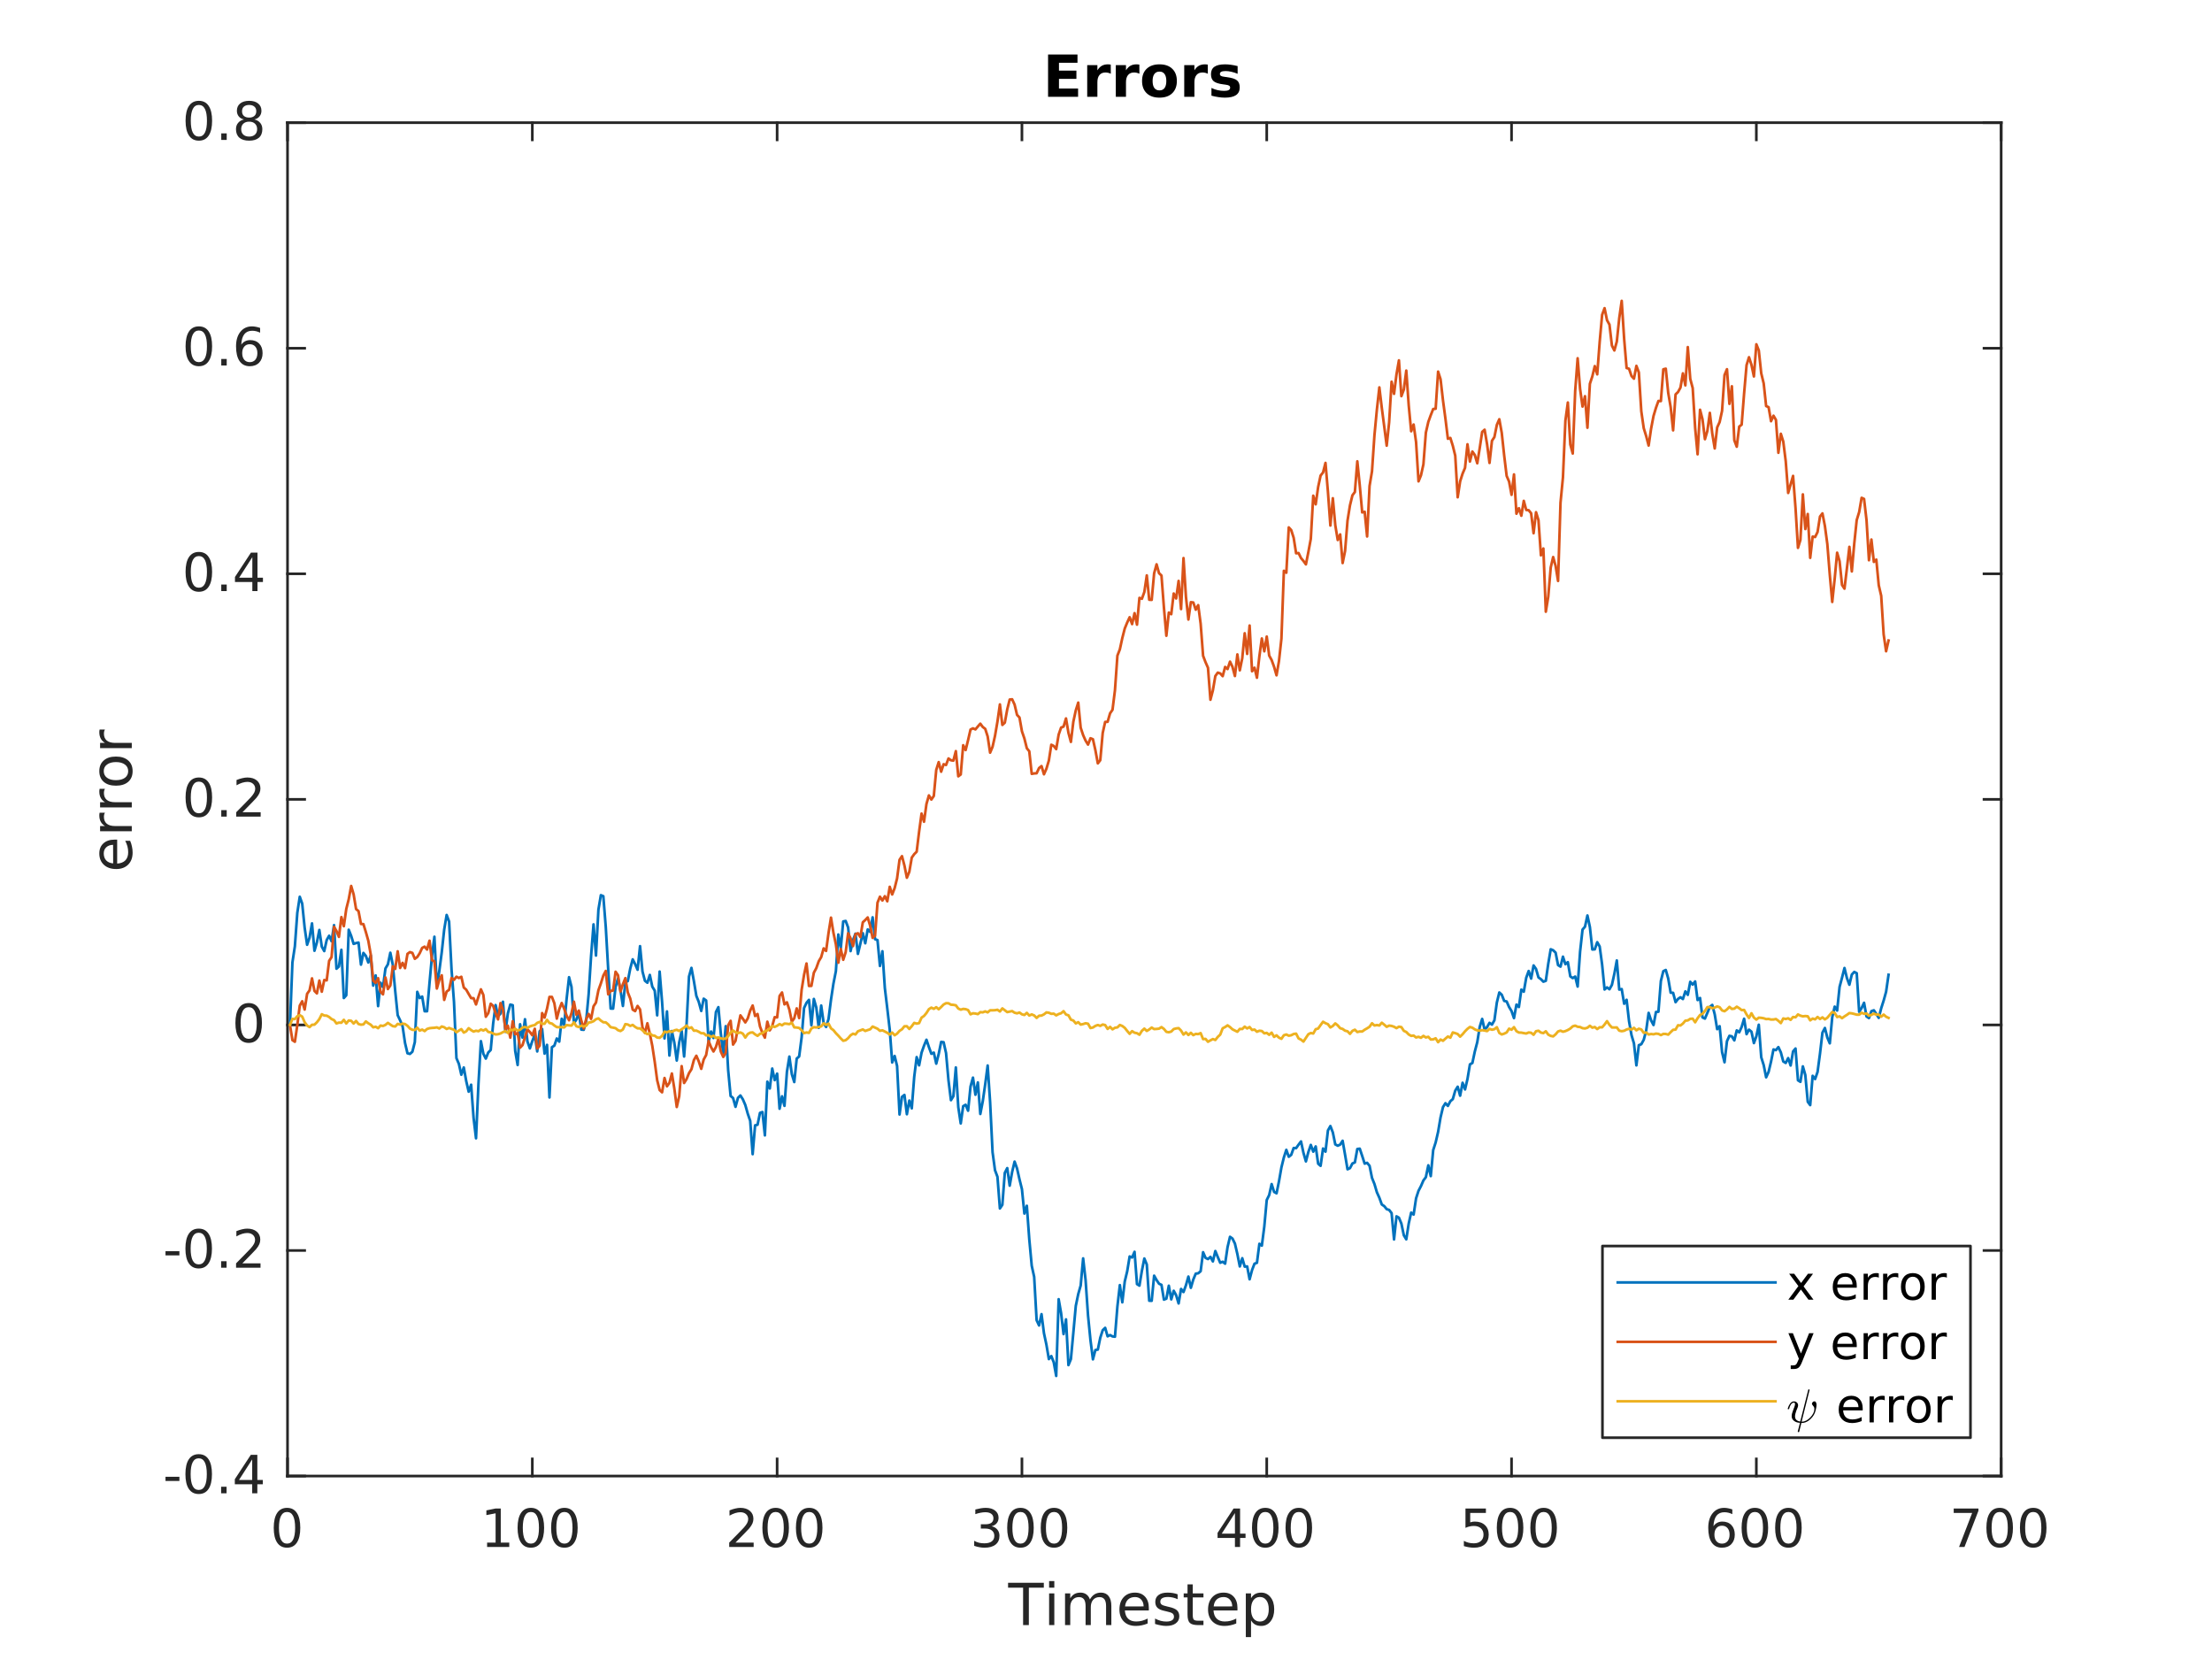 <?xml version="1.0"?>
<!DOCTYPE svg PUBLIC '-//W3C//DTD SVG 1.0//EN'
          'http://www.w3.org/TR/2001/REC-SVG-20010904/DTD/svg10.dtd'>
<svg xmlns:xlink="http://www.w3.org/1999/xlink" style="fill-opacity:1; color-rendering:auto; color-interpolation:auto; text-rendering:auto; stroke:black; stroke-linecap:square; stroke-miterlimit:10; shape-rendering:auto; stroke-opacity:1; fill:black; stroke-dasharray:none; font-weight:normal; stroke-width:1; font-family:'Dialog'; font-style:normal; stroke-linejoin:miter; font-size:12px; stroke-dashoffset:0; image-rendering:auto;" width="577" height="433" xmlns="http://www.w3.org/2000/svg"
><rect width="100%" height="100%" fill="#333333" stroke="none"/><!--Generated by the Batik Graphics2D SVG Generator--><defs id="genericDefs"
  /><g
  ><defs id="defs1"
    ><clipPath clipPathUnits="userSpaceOnUse" id="clipPath1"
      ><path d="M0 0 L577 0 L577 433 L0 433 L0 0 Z"
      /></clipPath
    ></defs
    ><g style="fill:white; stroke:white;"
    ><rect x="0" y="0" width="577" style="clip-path:url(#clipPath1); stroke:none;" height="433"
    /></g
    ><g style="fill:white; text-rendering:optimizeSpeed; color-rendering:optimizeSpeed; image-rendering:optimizeSpeed; shape-rendering:crispEdges; stroke:white; color-interpolation:sRGB;"
    ><rect x="0" width="577" height="433" y="0" style="stroke:none;"
      /><path style="stroke:none;" d="M75 385 L522 385 L522 32 L75 32 Z"
    /></g
    ><g style="fill:rgb(38,38,38); text-rendering:geometricPrecision; image-rendering:optimizeQuality; color-rendering:optimizeQuality; stroke-linejoin:round; stroke:rgb(38,38,38); color-interpolation:linearRGB; stroke-width:0.688;"
    ><line y2="385" style="fill:none;" x1="75" x2="522" y1="385"
      /><line y2="32" style="fill:none;" x1="75" x2="522" y1="32"
      /><line y2="380.53" style="fill:none;" x1="75" x2="75" y1="385"
      /><line y2="380.53" style="fill:none;" x1="138.857" x2="138.857" y1="385"
      /><line y2="380.53" style="fill:none;" x1="202.714" x2="202.714" y1="385"
      /><line y2="380.53" style="fill:none;" x1="266.571" x2="266.571" y1="385"
      /><line y2="380.53" style="fill:none;" x1="330.429" x2="330.429" y1="385"
      /><line y2="380.53" style="fill:none;" x1="394.286" x2="394.286" y1="385"
      /><line y2="380.53" style="fill:none;" x1="458.143" x2="458.143" y1="385"
      /><line y2="380.53" style="fill:none;" x1="522" x2="522" y1="385"
      /><line y2="36.47" style="fill:none;" x1="75" x2="75" y1="32"
      /><line y2="36.47" style="fill:none;" x1="138.857" x2="138.857" y1="32"
      /><line y2="36.47" style="fill:none;" x1="202.714" x2="202.714" y1="32"
      /><line y2="36.47" style="fill:none;" x1="266.571" x2="266.571" y1="32"
      /><line y2="36.47" style="fill:none;" x1="330.429" x2="330.429" y1="32"
      /><line y2="36.47" style="fill:none;" x1="394.286" x2="394.286" y1="32"
      /><line y2="36.47" style="fill:none;" x1="458.143" x2="458.143" y1="32"
      /><line y2="36.47" style="fill:none;" x1="522" x2="522" y1="32"
    /></g
    ><g transform="translate(75,390.5)" style="font-size:13.75px; fill:rgb(38,38,38); text-rendering:geometricPrecision; image-rendering:optimizeQuality; color-rendering:optimizeQuality; font-family:'SansSerif'; stroke:rgb(38,38,38); color-interpolation:linearRGB;"
    ><path style="stroke:none;" d="M-0.125 3.875 Q-1.172 3.875 -1.703 4.906 Q-2.234 5.938 -2.234 8 Q-2.234 10.062 -1.703 11.094 Q-1.172 12.125 -0.125 12.125 Q0.922 12.125 1.453 11.094 Q1.984 10.062 1.984 8 Q1.984 5.938 1.453 4.906 Q0.922 3.875 -0.125 3.875 ZM-0.125 2.797 Q1.562 2.797 2.438 4.125 Q3.328 5.453 3.328 8 Q3.328 10.531 2.438 11.859 Q1.562 13.188 -0.125 13.188 Q-1.812 13.188 -2.703 11.859 Q-3.594 10.531 -3.594 8 Q-3.594 5.453 -2.703 4.125 Q-1.812 2.797 -0.125 2.797 Z"
    /></g
    ><g transform="translate(138.857,390.5)" style="font-size:13.75px; fill:rgb(38,38,38); text-rendering:geometricPrecision; image-rendering:optimizeQuality; color-rendering:optimizeQuality; font-family:'SansSerif'; stroke:rgb(38,38,38); color-interpolation:linearRGB;"
    ><path style="stroke:none;" d="M-11.797 11.859 L-9.578 11.859 L-9.578 4.219 L-11.984 4.688 L-11.984 3.453 L-9.594 2.969 L-8.234 2.969 L-8.234 11.859 L-6.016 11.859 L-6.016 13 L-11.797 13 L-11.797 11.859 ZM-0.377 3.875 Q-1.424 3.875 -1.955 4.906 Q-2.486 5.938 -2.486 8 Q-2.486 10.062 -1.955 11.094 Q-1.424 12.125 -0.377 12.125 Q0.67 12.125 1.201 11.094 Q1.732 10.062 1.732 8 Q1.732 5.938 1.201 4.906 Q0.67 3.875 -0.377 3.875 ZM-0.377 2.797 Q1.311 2.797 2.186 4.125 Q3.076 5.453 3.076 8 Q3.076 10.531 2.186 11.859 Q1.311 13.188 -0.377 13.188 Q-2.064 13.188 -2.955 11.859 Q-3.846 10.531 -3.846 8 Q-3.846 5.453 -2.955 4.125 Q-2.064 2.797 -0.377 2.797 ZM8.371 3.875 Q7.324 3.875 6.793 4.906 Q6.262 5.938 6.262 8 Q6.262 10.062 6.793 11.094 Q7.324 12.125 8.371 12.125 Q9.418 12.125 9.95 11.094 Q10.481 10.062 10.481 8 Q10.481 5.938 9.95 4.906 Q9.418 3.875 8.371 3.875 ZM8.371 2.797 Q10.059 2.797 10.934 4.125 Q11.825 5.453 11.825 8 Q11.825 10.531 10.934 11.859 Q10.059 13.188 8.371 13.188 Q6.684 13.188 5.793 11.859 Q4.903 10.531 4.903 8 Q4.903 5.453 5.793 4.125 Q6.684 2.797 8.371 2.797 Z"
    /></g
    ><g transform="translate(202.714,390.5)" style="font-size:13.75px; fill:rgb(38,38,38); text-rendering:geometricPrecision; image-rendering:optimizeQuality; color-rendering:optimizeQuality; font-family:'SansSerif'; stroke:rgb(38,38,38); color-interpolation:linearRGB;"
    ><path style="stroke:none;" d="M-10.859 11.859 L-6.125 11.859 L-6.125 13 L-12.5 13 L-12.5 11.859 Q-11.719 11.062 -10.391 9.719 Q-9.062 8.375 -8.719 7.984 Q-8.062 7.25 -7.812 6.75 Q-7.547 6.234 -7.547 5.75 Q-7.547 4.938 -8.109 4.438 Q-8.672 3.938 -9.562 3.938 Q-10.203 3.938 -10.922 4.156 Q-11.625 4.375 -12.422 4.828 L-12.422 3.453 Q-11.609 3.125 -10.906 2.969 Q-10.188 2.797 -9.594 2.797 Q-8.031 2.797 -7.109 3.578 Q-6.188 4.359 -6.188 5.656 Q-6.188 6.266 -6.422 6.828 Q-6.641 7.375 -7.25 8.125 Q-7.422 8.328 -8.328 9.266 Q-9.219 10.188 -10.859 11.859 ZM-0.377 3.875 Q-1.424 3.875 -1.955 4.906 Q-2.486 5.938 -2.486 8 Q-2.486 10.062 -1.955 11.094 Q-1.424 12.125 -0.377 12.125 Q0.67 12.125 1.201 11.094 Q1.732 10.062 1.732 8 Q1.732 5.938 1.201 4.906 Q0.67 3.875 -0.377 3.875 ZM-0.377 2.797 Q1.311 2.797 2.186 4.125 Q3.076 5.453 3.076 8 Q3.076 10.531 2.186 11.859 Q1.311 13.188 -0.377 13.188 Q-2.064 13.188 -2.955 11.859 Q-3.846 10.531 -3.846 8 Q-3.846 5.453 -2.955 4.125 Q-2.064 2.797 -0.377 2.797 ZM8.371 3.875 Q7.324 3.875 6.793 4.906 Q6.262 5.938 6.262 8 Q6.262 10.062 6.793 11.094 Q7.324 12.125 8.371 12.125 Q9.418 12.125 9.95 11.094 Q10.481 10.062 10.481 8 Q10.481 5.938 9.95 4.906 Q9.418 3.875 8.371 3.875 ZM8.371 2.797 Q10.059 2.797 10.934 4.125 Q11.825 5.453 11.825 8 Q11.825 10.531 10.934 11.859 Q10.059 13.188 8.371 13.188 Q6.684 13.188 5.793 11.859 Q4.903 10.531 4.903 8 Q4.903 5.453 5.793 4.125 Q6.684 2.797 8.371 2.797 Z"
    /></g
    ><g transform="translate(266.571,390.5)" style="font-size:13.75px; fill:rgb(38,38,38); text-rendering:geometricPrecision; image-rendering:optimizeQuality; color-rendering:optimizeQuality; font-family:'SansSerif'; stroke:rgb(38,38,38); color-interpolation:linearRGB;"
    ><path style="stroke:none;" d="M-7.922 7.594 Q-6.953 7.797 -6.406 8.469 Q-5.859 9.125 -5.859 10.094 Q-5.859 11.562 -6.875 12.375 Q-7.891 13.188 -9.781 13.188 Q-10.406 13.188 -11.078 13.062 Q-11.734 12.953 -12.453 12.703 L-12.453 11.391 Q-11.891 11.719 -11.219 11.891 Q-10.547 12.047 -9.812 12.047 Q-8.531 12.047 -7.875 11.547 Q-7.203 11.047 -7.203 10.094 Q-7.203 9.203 -7.828 8.703 Q-8.438 8.203 -9.547 8.203 L-10.719 8.203 L-10.719 7.078 L-9.5 7.078 Q-8.5 7.078 -7.969 6.688 Q-7.438 6.281 -7.438 5.531 Q-7.438 4.766 -7.984 4.359 Q-8.531 3.938 -9.547 3.938 Q-10.109 3.938 -10.75 4.062 Q-11.391 4.172 -12.156 4.438 L-12.156 3.219 Q-11.375 3.016 -10.703 2.906 Q-10.031 2.797 -9.438 2.797 Q-7.891 2.797 -7 3.5 Q-6.094 4.203 -6.094 5.391 Q-6.094 6.219 -6.578 6.797 Q-7.047 7.375 -7.922 7.594 ZM-0.377 3.875 Q-1.424 3.875 -1.955 4.906 Q-2.486 5.938 -2.486 8 Q-2.486 10.062 -1.955 11.094 Q-1.424 12.125 -0.377 12.125 Q0.67 12.125 1.201 11.094 Q1.732 10.062 1.732 8 Q1.732 5.938 1.201 4.906 Q0.67 3.875 -0.377 3.875 ZM-0.377 2.797 Q1.311 2.797 2.186 4.125 Q3.076 5.453 3.076 8 Q3.076 10.531 2.186 11.859 Q1.311 13.188 -0.377 13.188 Q-2.064 13.188 -2.955 11.859 Q-3.846 10.531 -3.846 8 Q-3.846 5.453 -2.955 4.125 Q-2.064 2.797 -0.377 2.797 ZM8.371 3.875 Q7.324 3.875 6.793 4.906 Q6.262 5.938 6.262 8 Q6.262 10.062 6.793 11.094 Q7.324 12.125 8.371 12.125 Q9.418 12.125 9.95 11.094 Q10.481 10.062 10.481 8 Q10.481 5.938 9.95 4.906 Q9.418 3.875 8.371 3.875 ZM8.371 2.797 Q10.059 2.797 10.934 4.125 Q11.825 5.453 11.825 8 Q11.825 10.531 10.934 11.859 Q10.059 13.188 8.371 13.188 Q6.684 13.188 5.793 11.859 Q4.903 10.531 4.903 8 Q4.903 5.453 5.793 4.125 Q6.684 2.797 8.371 2.797 Z"
    /></g
    ><g transform="translate(330.429,390.5)" style="font-size:13.75px; fill:rgb(38,38,38); text-rendering:geometricPrecision; image-rendering:optimizeQuality; color-rendering:optimizeQuality; font-family:'SansSerif'; stroke:rgb(38,38,38); color-interpolation:linearRGB;"
    ><path style="stroke:none;" d="M-8.297 4.156 L-11.734 9.516 L-8.297 9.516 L-8.297 4.156 ZM-8.656 2.969 L-6.953 2.969 L-6.953 9.516 L-5.531 9.516 L-5.531 10.641 L-6.953 10.641 L-6.953 13 L-8.297 13 L-8.297 10.641 L-12.828 10.641 L-12.828 9.328 L-8.656 2.969 ZM-0.377 3.875 Q-1.424 3.875 -1.955 4.906 Q-2.486 5.938 -2.486 8 Q-2.486 10.062 -1.955 11.094 Q-1.424 12.125 -0.377 12.125 Q0.67 12.125 1.201 11.094 Q1.732 10.062 1.732 8 Q1.732 5.938 1.201 4.906 Q0.67 3.875 -0.377 3.875 ZM-0.377 2.797 Q1.311 2.797 2.186 4.125 Q3.076 5.453 3.076 8 Q3.076 10.531 2.186 11.859 Q1.311 13.188 -0.377 13.188 Q-2.064 13.188 -2.955 11.859 Q-3.846 10.531 -3.846 8 Q-3.846 5.453 -2.955 4.125 Q-2.064 2.797 -0.377 2.797 ZM8.371 3.875 Q7.324 3.875 6.793 4.906 Q6.262 5.938 6.262 8 Q6.262 10.062 6.793 11.094 Q7.324 12.125 8.371 12.125 Q9.418 12.125 9.95 11.094 Q10.481 10.062 10.481 8 Q10.481 5.938 9.95 4.906 Q9.418 3.875 8.371 3.875 ZM8.371 2.797 Q10.059 2.797 10.934 4.125 Q11.825 5.453 11.825 8 Q11.825 10.531 10.934 11.859 Q10.059 13.188 8.371 13.188 Q6.684 13.188 5.793 11.859 Q4.903 10.531 4.903 8 Q4.903 5.453 5.793 4.125 Q6.684 2.797 8.371 2.797 Z"
    /></g
    ><g transform="translate(394.286,390.5)" style="font-size:13.75px; fill:rgb(38,38,38); text-rendering:geometricPrecision; image-rendering:optimizeQuality; color-rendering:optimizeQuality; font-family:'SansSerif'; stroke:rgb(38,38,38); color-interpolation:linearRGB;"
    ><path style="stroke:none;" d="M-12.016 2.969 L-6.688 2.969 L-6.688 4.125 L-10.781 4.125 L-10.781 6.578 Q-10.484 6.469 -10.188 6.422 Q-9.891 6.375 -9.594 6.375 Q-7.906 6.375 -6.938 7.297 Q-5.953 8.219 -5.953 9.781 Q-5.953 11.406 -6.969 12.297 Q-7.969 13.188 -9.797 13.188 Q-10.438 13.188 -11.094 13.078 Q-11.734 12.984 -12.438 12.766 L-12.438 11.406 Q-11.828 11.734 -11.188 11.891 Q-10.547 12.047 -9.828 12.047 Q-8.672 12.047 -8 11.438 Q-7.312 10.828 -7.312 9.781 Q-7.312 8.734 -8 8.125 Q-8.672 7.516 -9.828 7.516 Q-10.375 7.516 -10.922 7.641 Q-11.453 7.75 -12.016 8.016 L-12.016 2.969 ZM-0.377 3.875 Q-1.424 3.875 -1.955 4.906 Q-2.486 5.938 -2.486 8 Q-2.486 10.062 -1.955 11.094 Q-1.424 12.125 -0.377 12.125 Q0.67 12.125 1.201 11.094 Q1.732 10.062 1.732 8 Q1.732 5.938 1.201 4.906 Q0.67 3.875 -0.377 3.875 ZM-0.377 2.797 Q1.311 2.797 2.186 4.125 Q3.076 5.453 3.076 8 Q3.076 10.531 2.186 11.859 Q1.311 13.188 -0.377 13.188 Q-2.064 13.188 -2.955 11.859 Q-3.846 10.531 -3.846 8 Q-3.846 5.453 -2.955 4.125 Q-2.064 2.797 -0.377 2.797 ZM8.371 3.875 Q7.324 3.875 6.793 4.906 Q6.262 5.938 6.262 8 Q6.262 10.062 6.793 11.094 Q7.324 12.125 8.371 12.125 Q9.418 12.125 9.95 11.094 Q10.481 10.062 10.481 8 Q10.481 5.938 9.95 4.906 Q9.418 3.875 8.371 3.875 ZM8.371 2.797 Q10.059 2.797 10.934 4.125 Q11.825 5.453 11.825 8 Q11.825 10.531 10.934 11.859 Q10.059 13.188 8.371 13.188 Q6.684 13.188 5.793 11.859 Q4.903 10.531 4.903 8 Q4.903 5.453 5.793 4.125 Q6.684 2.797 8.371 2.797 Z"
    /></g
    ><g transform="translate(458.143,390.5)" style="font-size:13.75px; fill:rgb(38,38,38); text-rendering:geometricPrecision; image-rendering:optimizeQuality; color-rendering:optimizeQuality; font-family:'SansSerif'; stroke:rgb(38,38,38); color-interpolation:linearRGB;"
    ><path style="stroke:none;" d="M-8.969 7.453 Q-9.875 7.453 -10.406 8.078 Q-10.938 8.703 -10.938 9.781 Q-10.938 10.859 -10.406 11.5 Q-9.875 12.125 -8.969 12.125 Q-8.047 12.125 -7.516 11.5 Q-6.984 10.859 -6.984 9.781 Q-6.984 8.703 -7.516 8.078 Q-8.047 7.453 -8.969 7.453 ZM-6.266 3.203 L-6.266 4.438 Q-6.781 4.188 -7.297 4.062 Q-7.812 3.938 -8.328 3.938 Q-9.672 3.938 -10.391 4.844 Q-11.094 5.75 -11.188 7.578 Q-10.797 7 -10.203 6.688 Q-9.594 6.375 -8.875 6.375 Q-7.375 6.375 -6.5 7.297 Q-5.625 8.203 -5.625 9.781 Q-5.625 11.328 -6.531 12.266 Q-7.438 13.188 -8.969 13.188 Q-10.703 13.188 -11.625 11.859 Q-12.547 10.531 -12.547 8 Q-12.547 5.625 -11.422 4.219 Q-10.281 2.797 -8.391 2.797 Q-7.875 2.797 -7.359 2.906 Q-6.828 3 -6.266 3.203 ZM-0.377 3.875 Q-1.424 3.875 -1.955 4.906 Q-2.486 5.938 -2.486 8 Q-2.486 10.062 -1.955 11.094 Q-1.424 12.125 -0.377 12.125 Q0.67 12.125 1.201 11.094 Q1.732 10.062 1.732 8 Q1.732 5.938 1.201 4.906 Q0.67 3.875 -0.377 3.875 ZM-0.377 2.797 Q1.311 2.797 2.186 4.125 Q3.076 5.453 3.076 8 Q3.076 10.531 2.186 11.859 Q1.311 13.188 -0.377 13.188 Q-2.064 13.188 -2.955 11.859 Q-3.846 10.531 -3.846 8 Q-3.846 5.453 -2.955 4.125 Q-2.064 2.797 -0.377 2.797 ZM8.371 3.875 Q7.324 3.875 6.793 4.906 Q6.262 5.938 6.262 8 Q6.262 10.062 6.793 11.094 Q7.324 12.125 8.371 12.125 Q9.418 12.125 9.95 11.094 Q10.481 10.062 10.481 8 Q10.481 5.938 9.95 4.906 Q9.418 3.875 8.371 3.875 ZM8.371 2.797 Q10.059 2.797 10.934 4.125 Q11.825 5.453 11.825 8 Q11.825 10.531 10.934 11.859 Q10.059 13.188 8.371 13.188 Q6.684 13.188 5.793 11.859 Q4.903 10.531 4.903 8 Q4.903 5.453 5.793 4.125 Q6.684 2.797 8.371 2.797 Z"
    /></g
    ><g transform="translate(522,390.5)" style="font-size:13.75px; fill:rgb(38,38,38); text-rendering:geometricPrecision; image-rendering:optimizeQuality; color-rendering:optimizeQuality; font-family:'SansSerif'; stroke:rgb(38,38,38); color-interpolation:linearRGB;"
    ><path style="stroke:none;" d="M-12.375 2.969 L-5.922 2.969 L-5.922 3.547 L-9.562 13 L-10.984 13 L-7.562 4.125 L-12.375 4.125 L-12.375 2.969 ZM-0.377 3.875 Q-1.424 3.875 -1.955 4.906 Q-2.486 5.938 -2.486 8 Q-2.486 10.062 -1.955 11.094 Q-1.424 12.125 -0.377 12.125 Q0.67 12.125 1.201 11.094 Q1.732 10.062 1.732 8 Q1.732 5.938 1.201 4.906 Q0.67 3.875 -0.377 3.875 ZM-0.377 2.797 Q1.311 2.797 2.186 4.125 Q3.076 5.453 3.076 8 Q3.076 10.531 2.186 11.859 Q1.311 13.188 -0.377 13.188 Q-2.064 13.188 -2.955 11.859 Q-3.846 10.531 -3.846 8 Q-3.846 5.453 -2.955 4.125 Q-2.064 2.797 -0.377 2.797 ZM8.371 3.875 Q7.324 3.875 6.793 4.906 Q6.262 5.938 6.262 8 Q6.262 10.062 6.793 11.094 Q7.324 12.125 8.371 12.125 Q9.418 12.125 9.95 11.094 Q10.481 10.062 10.481 8 Q10.481 5.938 9.95 4.906 Q9.418 3.875 8.371 3.875 ZM8.371 2.797 Q10.059 2.797 10.934 4.125 Q11.825 5.453 11.825 8 Q11.825 10.531 10.934 11.859 Q10.059 13.188 8.371 13.188 Q6.684 13.188 5.793 11.859 Q4.903 10.531 4.903 8 Q4.903 5.453 5.793 4.125 Q6.684 2.797 8.371 2.797 Z"
    /></g
    ><g transform="translate(298.5,408.875)" style="font-size:15.125px; fill:rgb(38,38,38); text-rendering:geometricPrecision; image-rendering:optimizeQuality; color-rendering:optimizeQuality; font-family:'SansSerif'; stroke:rgb(38,38,38); color-interpolation:linearRGB;"
    ><path style="stroke:none;" d="M-35.547 3.969 L-26.219 3.969 L-26.219 5.234 L-30.125 5.234 L-30.125 15 L-31.625 15 L-31.625 5.234 L-35.547 5.234 L-35.547 3.969 ZM-24.839 6.734 L-23.48 6.734 L-23.48 15 L-24.839 15 L-24.839 6.734 ZM-24.839 3.516 L-23.48 3.516 L-23.48 5.234 L-24.839 5.234 L-24.839 3.516 ZM-14.2 8.312 Q-13.684 7.406 -12.981 6.969 Q-12.262 6.531 -11.309 6.531 Q-10.012 6.531 -9.309 7.438 Q-8.606 8.344 -8.606 10 L-8.606 15 L-9.981 15 L-9.981 10.047 Q-9.981 8.859 -10.403 8.281 Q-10.825 7.703 -11.684 7.703 Q-12.746 7.703 -13.356 8.406 Q-13.965 9.109 -13.965 10.328 L-13.965 15 L-15.325 15 L-15.325 10.047 Q-15.325 8.859 -15.746 8.281 Q-16.168 7.703 -17.059 7.703 Q-18.09 7.703 -18.715 8.422 Q-19.325 9.125 -19.325 10.328 L-19.325 15 L-20.684 15 L-20.684 6.734 L-19.325 6.734 L-19.325 8.016 Q-18.856 7.25 -18.215 6.891 Q-17.559 6.531 -16.653 6.531 Q-15.762 6.531 -15.137 6.984 Q-14.496 7.438 -14.2 8.312 ZM1.175 10.531 L1.175 11.188 L-5.075 11.188 Q-4.981 12.594 -4.231 13.328 Q-3.466 14.062 -2.122 14.062 Q-1.341 14.062 -0.607 13.875 Q0.128 13.672 0.862 13.297 L0.862 14.578 Q0.128 14.891 -0.638 15.047 Q-1.403 15.219 -2.2 15.219 Q-4.185 15.219 -5.341 14.062 Q-6.497 12.906 -6.497 10.953 Q-6.497 8.922 -5.403 7.734 Q-4.294 6.531 -2.435 6.531 Q-0.763 6.531 0.206 7.609 Q1.175 8.672 1.175 10.531 ZM-0.185 10.125 Q-0.2 9.016 -0.81 8.359 Q-1.419 7.688 -2.419 7.688 Q-3.56 7.688 -4.247 8.328 Q-4.919 8.969 -5.028 10.141 L-0.185 10.125 ZM8.683 6.969 L8.683 8.25 Q8.105 7.969 7.48 7.828 Q6.855 7.672 6.199 7.672 Q5.183 7.672 4.668 7.984 Q4.168 8.281 4.168 8.906 Q4.168 9.375 4.527 9.656 Q4.902 9.922 5.996 10.156 L6.449 10.266 Q7.902 10.578 8.511 11.141 Q9.121 11.703 9.121 12.719 Q9.121 13.875 8.199 14.547 Q7.293 15.219 5.699 15.219 Q5.043 15.219 4.324 15.078 Q3.605 14.953 2.793 14.703 L2.793 13.297 Q3.558 13.688 4.277 13.891 Q5.011 14.078 5.73 14.078 Q6.699 14.078 7.215 13.75 Q7.73 13.422 7.73 12.828 Q7.73 12.266 7.355 11.969 Q6.98 11.672 5.715 11.406 L5.246 11.297 Q3.98 11.031 3.418 10.484 Q2.855 9.922 2.855 8.969 Q2.855 7.797 3.683 7.172 Q4.511 6.531 6.027 6.531 Q6.793 6.531 7.449 6.641 Q8.121 6.75 8.683 6.969 ZM12.626 4.375 L12.626 6.734 L15.423 6.734 L15.423 7.781 L12.626 7.781 L12.626 12.281 Q12.626 13.281 12.907 13.578 Q13.188 13.859 14.032 13.859 L15.423 13.859 L15.423 15 L14.032 15 Q12.454 15 11.86 14.422 Q11.267 13.828 11.267 12.281 L11.267 7.781 L10.267 7.781 L10.267 6.734 L11.267 6.734 L11.267 4.375 L12.626 4.375 ZM24.291 10.531 L24.291 11.188 L18.041 11.188 Q18.134 12.594 18.884 13.328 Q19.65 14.062 20.994 14.062 Q21.775 14.062 22.509 13.875 Q23.244 13.672 23.978 13.297 L23.978 14.578 Q23.244 14.891 22.478 15.047 Q21.712 15.219 20.916 15.219 Q18.931 15.219 17.775 14.062 Q16.619 12.906 16.619 10.953 Q16.619 8.922 17.712 7.734 Q18.822 6.531 20.681 6.531 Q22.353 6.531 23.322 7.609 Q24.291 8.672 24.291 10.531 ZM22.931 10.125 Q22.916 9.016 22.306 8.359 Q21.697 7.688 20.697 7.688 Q19.556 7.688 18.869 8.328 Q18.197 8.969 18.087 10.141 L22.931 10.125 ZM27.83 13.766 L27.83 18.141 L26.471 18.141 L26.471 6.734 L27.83 6.734 L27.83 7.984 Q28.268 7.25 28.909 6.891 Q29.565 6.531 30.487 6.531 Q31.987 6.531 32.924 7.734 Q33.877 8.922 33.877 10.875 Q33.877 12.828 32.924 14.031 Q31.987 15.219 30.487 15.219 Q29.565 15.219 28.909 14.859 Q28.268 14.5 27.83 13.766 ZM32.455 10.875 Q32.455 9.375 31.83 8.531 Q31.221 7.672 30.143 7.672 Q29.065 7.672 28.44 8.531 Q27.83 9.375 27.83 10.875 Q27.83 12.375 28.44 13.234 Q29.065 14.078 30.143 14.078 Q31.221 14.078 31.83 13.234 Q32.455 12.375 32.455 10.875 Z"
    /></g
    ><g style="fill:rgb(38,38,38); text-rendering:geometricPrecision; image-rendering:optimizeQuality; color-rendering:optimizeQuality; stroke-linejoin:round; stroke:rgb(38,38,38); color-interpolation:linearRGB; stroke-width:0.688;"
    ><line y2="32" style="fill:none;" x1="75" x2="75" y1="385"
      /><line y2="32" style="fill:none;" x1="522" x2="522" y1="385"
      /><line y2="385" style="fill:none;" x1="75" x2="79.47" y1="385"
      /><line y2="326.167" style="fill:none;" x1="75" x2="79.47" y1="326.167"
      /><line y2="267.333" style="fill:none;" x1="75" x2="79.47" y1="267.333"
      /><line y2="208.5" style="fill:none;" x1="75" x2="79.47" y1="208.5"
      /><line y2="149.667" style="fill:none;" x1="75" x2="79.47" y1="149.667"
      /><line y2="90.833" style="fill:none;" x1="75" x2="79.47" y1="90.833"
      /><line y2="32" style="fill:none;" x1="75" x2="79.47" y1="32"
      /><line y2="385" style="fill:none;" x1="522" x2="517.53" y1="385"
      /><line y2="326.167" style="fill:none;" x1="522" x2="517.53" y1="326.167"
      /><line y2="267.333" style="fill:none;" x1="522" x2="517.53" y1="267.333"
      /><line y2="208.5" style="fill:none;" x1="522" x2="517.53" y1="208.5"
      /><line y2="149.667" style="fill:none;" x1="522" x2="517.53" y1="149.667"
      /><line y2="90.833" style="fill:none;" x1="522" x2="517.53" y1="90.833"
      /><line y2="32" style="fill:none;" x1="522" x2="517.53" y1="32"
    /></g
    ><g transform="translate(69.5,385)" style="font-size:13.75px; fill:rgb(38,38,38); text-rendering:geometricPrecision; image-rendering:optimizeQuality; color-rendering:optimizeQuality; font-family:'SansSerif'; stroke:rgb(38,38,38); color-interpolation:linearRGB;"
    ><path style="stroke:none;" d="M-26.328 0.188 L-22.703 0.188 L-22.703 1.281 L-26.328 1.281 L-26.328 0.188 ZM-17.663 -4.625 Q-18.71 -4.625 -19.242 -3.594 Q-19.773 -2.562 -19.773 -0.5 Q-19.773 1.562 -19.242 2.594 Q-18.71 3.625 -17.663 3.625 Q-16.617 3.625 -16.085 2.594 Q-15.554 1.562 -15.554 -0.5 Q-15.554 -2.562 -16.085 -3.594 Q-16.617 -4.625 -17.663 -4.625 ZM-17.663 -5.703 Q-15.976 -5.703 -15.101 -4.375 Q-14.21 -3.047 -14.21 -0.5 Q-14.21 2.031 -15.101 3.359 Q-15.976 4.688 -17.663 4.688 Q-19.351 4.688 -20.242 3.359 Q-21.132 2.031 -21.132 -0.5 Q-21.132 -3.047 -20.242 -4.375 Q-19.351 -5.703 -17.663 -5.703 ZM-11.822 2.797 L-10.4 2.797 L-10.4 4.5 L-11.822 4.5 L-11.822 2.797 ZM-3.716 -4.344 L-7.154 1.016 L-3.716 1.016 L-3.716 -4.344 ZM-4.076 -5.531 L-2.373 -5.531 L-2.373 1.016 L-0.951 1.016 L-0.951 2.141 L-2.373 2.141 L-2.373 4.5 L-3.716 4.5 L-3.716 2.141 L-8.248 2.141 L-8.248 0.828 L-4.076 -5.531 Z"
    /></g
    ><g transform="translate(69.5,326.167)" style="font-size:13.75px; fill:rgb(38,38,38); text-rendering:geometricPrecision; image-rendering:optimizeQuality; color-rendering:optimizeQuality; font-family:'SansSerif'; stroke:rgb(38,38,38); color-interpolation:linearRGB;"
    ><path style="stroke:none;" d="M-26.328 0.188 L-22.703 0.188 L-22.703 1.281 L-26.328 1.281 L-26.328 0.188 ZM-17.663 -4.625 Q-18.71 -4.625 -19.242 -3.594 Q-19.773 -2.562 -19.773 -0.5 Q-19.773 1.562 -19.242 2.594 Q-18.71 3.625 -17.663 3.625 Q-16.617 3.625 -16.085 2.594 Q-15.554 1.562 -15.554 -0.5 Q-15.554 -2.562 -16.085 -3.594 Q-16.617 -4.625 -17.663 -4.625 ZM-17.663 -5.703 Q-15.976 -5.703 -15.101 -4.375 Q-14.21 -3.047 -14.21 -0.5 Q-14.21 2.031 -15.101 3.359 Q-15.976 4.688 -17.663 4.688 Q-19.351 4.688 -20.242 3.359 Q-21.132 2.031 -21.132 -0.5 Q-21.132 -3.047 -20.242 -4.375 Q-19.351 -5.703 -17.663 -5.703 ZM-11.822 2.797 L-10.4 2.797 L-10.4 4.5 L-11.822 4.5 L-11.822 2.797 ZM-6.279 3.359 L-1.545 3.359 L-1.545 4.5 L-7.92 4.5 L-7.92 3.359 Q-7.138 2.562 -5.81 1.219 Q-4.482 -0.125 -4.138 -0.516 Q-3.482 -1.25 -3.232 -1.75 Q-2.966 -2.266 -2.966 -2.75 Q-2.966 -3.562 -3.529 -4.062 Q-4.091 -4.562 -4.982 -4.562 Q-5.623 -4.562 -6.341 -4.344 Q-7.045 -4.125 -7.841 -3.672 L-7.841 -5.047 Q-7.029 -5.375 -6.326 -5.531 Q-5.607 -5.703 -5.013 -5.703 Q-3.451 -5.703 -2.529 -4.922 Q-1.607 -4.141 -1.607 -2.844 Q-1.607 -2.234 -1.841 -1.672 Q-2.06 -1.125 -2.67 -0.375 Q-2.841 -0.172 -3.748 0.766 Q-4.638 1.688 -6.279 3.359 Z"
    /></g
    ><g transform="translate(69.5,267.333)" style="font-size:13.75px; fill:rgb(38,38,38); text-rendering:geometricPrecision; image-rendering:optimizeQuality; color-rendering:optimizeQuality; font-family:'SansSerif'; stroke:rgb(38,38,38); color-interpolation:linearRGB;"
    ><path style="stroke:none;" d="M-4.625 -4.625 Q-5.672 -4.625 -6.203 -3.594 Q-6.734 -2.562 -6.734 -0.5 Q-6.734 1.562 -6.203 2.594 Q-5.672 3.625 -4.625 3.625 Q-3.578 3.625 -3.047 2.594 Q-2.516 1.562 -2.516 -0.5 Q-2.516 -2.562 -3.047 -3.594 Q-3.578 -4.625 -4.625 -4.625 ZM-4.625 -5.703 Q-2.938 -5.703 -2.062 -4.375 Q-1.172 -3.047 -1.172 -0.5 Q-1.172 2.031 -2.062 3.359 Q-2.938 4.688 -4.625 4.688 Q-6.312 4.688 -7.203 3.359 Q-8.094 2.031 -8.094 -0.5 Q-8.094 -3.047 -7.203 -4.375 Q-6.312 -5.703 -4.625 -5.703 Z"
    /></g
    ><g transform="translate(69.5,208.5)" style="font-size:13.75px; fill:rgb(38,38,38); text-rendering:geometricPrecision; image-rendering:optimizeQuality; color-rendering:optimizeQuality; font-family:'SansSerif'; stroke:rgb(38,38,38); color-interpolation:linearRGB;"
    ><path style="stroke:none;" d="M-17.625 -4.625 Q-18.672 -4.625 -19.203 -3.594 Q-19.734 -2.562 -19.734 -0.5 Q-19.734 1.562 -19.203 2.594 Q-18.672 3.625 -17.625 3.625 Q-16.578 3.625 -16.047 2.594 Q-15.516 1.562 -15.516 -0.5 Q-15.516 -2.562 -16.047 -3.594 Q-16.578 -4.625 -17.625 -4.625 ZM-17.625 -5.703 Q-15.938 -5.703 -15.062 -4.375 Q-14.172 -3.047 -14.172 -0.5 Q-14.172 2.031 -15.062 3.359 Q-15.938 4.688 -17.625 4.688 Q-19.312 4.688 -20.203 3.359 Q-21.094 2.031 -21.094 -0.5 Q-21.094 -3.047 -20.203 -4.375 Q-19.312 -5.703 -17.625 -5.703 ZM-11.783 2.797 L-10.361 2.797 L-10.361 4.5 L-11.783 4.5 L-11.783 2.797 ZM-6.24 3.359 L-1.506 3.359 L-1.506 4.5 L-7.881 4.5 L-7.881 3.359 Q-7.1 2.562 -5.772 1.219 Q-4.444 -0.125 -4.1 -0.516 Q-3.444 -1.25 -3.194 -1.75 Q-2.928 -2.266 -2.928 -2.75 Q-2.928 -3.562 -3.49 -4.062 Q-4.053 -4.562 -4.944 -4.562 Q-5.584 -4.562 -6.303 -4.344 Q-7.006 -4.125 -7.803 -3.672 L-7.803 -5.047 Q-6.99 -5.375 -6.287 -5.531 Q-5.569 -5.703 -4.975 -5.703 Q-3.412 -5.703 -2.49 -4.922 Q-1.569 -4.141 -1.569 -2.844 Q-1.569 -2.234 -1.803 -1.672 Q-2.022 -1.125 -2.631 -0.375 Q-2.803 -0.172 -3.709 0.766 Q-4.6 1.688 -6.24 3.359 Z"
    /></g
    ><g transform="translate(69.5,149.667)" style="font-size:13.75px; fill:rgb(38,38,38); text-rendering:geometricPrecision; image-rendering:optimizeQuality; color-rendering:optimizeQuality; font-family:'SansSerif'; stroke:rgb(38,38,38); color-interpolation:linearRGB;"
    ><path style="stroke:none;" d="M-17.625 -4.625 Q-18.672 -4.625 -19.203 -3.594 Q-19.734 -2.562 -19.734 -0.5 Q-19.734 1.562 -19.203 2.594 Q-18.672 3.625 -17.625 3.625 Q-16.578 3.625 -16.047 2.594 Q-15.516 1.562 -15.516 -0.5 Q-15.516 -2.562 -16.047 -3.594 Q-16.578 -4.625 -17.625 -4.625 ZM-17.625 -5.703 Q-15.938 -5.703 -15.062 -4.375 Q-14.172 -3.047 -14.172 -0.5 Q-14.172 2.031 -15.062 3.359 Q-15.938 4.688 -17.625 4.688 Q-19.312 4.688 -20.203 3.359 Q-21.094 2.031 -21.094 -0.5 Q-21.094 -3.047 -20.203 -4.375 Q-19.312 -5.703 -17.625 -5.703 ZM-11.783 2.797 L-10.361 2.797 L-10.361 4.5 L-11.783 4.5 L-11.783 2.797 ZM-3.678 -4.344 L-7.115 1.016 L-3.678 1.016 L-3.678 -4.344 ZM-4.037 -5.531 L-2.334 -5.531 L-2.334 1.016 L-0.912 1.016 L-0.912 2.141 L-2.334 2.141 L-2.334 4.5 L-3.678 4.5 L-3.678 2.141 L-8.209 2.141 L-8.209 0.828 L-4.037 -5.531 Z"
    /></g
    ><g transform="translate(69.5,90.833)" style="font-size:13.75px; fill:rgb(38,38,38); text-rendering:geometricPrecision; image-rendering:optimizeQuality; color-rendering:optimizeQuality; font-family:'SansSerif'; stroke:rgb(38,38,38); color-interpolation:linearRGB;"
    ><path style="stroke:none;" d="M-17.625 -4.625 Q-18.672 -4.625 -19.203 -3.594 Q-19.734 -2.562 -19.734 -0.5 Q-19.734 1.562 -19.203 2.594 Q-18.672 3.625 -17.625 3.625 Q-16.578 3.625 -16.047 2.594 Q-15.516 1.562 -15.516 -0.5 Q-15.516 -2.562 -16.047 -3.594 Q-16.578 -4.625 -17.625 -4.625 ZM-17.625 -5.703 Q-15.938 -5.703 -15.062 -4.375 Q-14.172 -3.047 -14.172 -0.5 Q-14.172 2.031 -15.062 3.359 Q-15.938 4.688 -17.625 4.688 Q-19.312 4.688 -20.203 3.359 Q-21.094 2.031 -21.094 -0.5 Q-21.094 -3.047 -20.203 -4.375 Q-19.312 -5.703 -17.625 -5.703 ZM-11.783 2.797 L-10.361 2.797 L-10.361 4.5 L-11.783 4.5 L-11.783 2.797 ZM-4.35 -1.047 Q-5.256 -1.047 -5.787 -0.422 Q-6.319 0.203 -6.319 1.281 Q-6.319 2.359 -5.787 3 Q-5.256 3.625 -4.35 3.625 Q-3.428 3.625 -2.897 3 Q-2.365 2.359 -2.365 1.281 Q-2.365 0.203 -2.897 -0.422 Q-3.428 -1.047 -4.35 -1.047 ZM-1.647 -5.297 L-1.647 -4.062 Q-2.162 -4.312 -2.678 -4.438 Q-3.194 -4.562 -3.709 -4.562 Q-5.053 -4.562 -5.772 -3.656 Q-6.475 -2.75 -6.569 -0.922 Q-6.178 -1.5 -5.584 -1.812 Q-4.975 -2.125 -4.256 -2.125 Q-2.756 -2.125 -1.881 -1.203 Q-1.006 -0.297 -1.006 1.281 Q-1.006 2.828 -1.912 3.766 Q-2.819 4.688 -4.35 4.688 Q-6.084 4.688 -7.006 3.359 Q-7.928 2.031 -7.928 -0.5 Q-7.928 -2.875 -6.803 -4.281 Q-5.662 -5.703 -3.772 -5.703 Q-3.256 -5.703 -2.74 -5.594 Q-2.209 -5.5 -1.647 -5.297 Z"
    /></g
    ><g transform="translate(69.5,32)" style="font-size:13.75px; fill:rgb(38,38,38); text-rendering:geometricPrecision; image-rendering:optimizeQuality; color-rendering:optimizeQuality; font-family:'SansSerif'; stroke:rgb(38,38,38); color-interpolation:linearRGB;"
    ><path style="stroke:none;" d="M-17.625 -4.625 Q-18.672 -4.625 -19.203 -3.594 Q-19.734 -2.562 -19.734 -0.5 Q-19.734 1.562 -19.203 2.594 Q-18.672 3.625 -17.625 3.625 Q-16.578 3.625 -16.047 2.594 Q-15.516 1.562 -15.516 -0.5 Q-15.516 -2.562 -16.047 -3.594 Q-16.578 -4.625 -17.625 -4.625 ZM-17.625 -5.703 Q-15.938 -5.703 -15.062 -4.375 Q-14.172 -3.047 -14.172 -0.5 Q-14.172 2.031 -15.062 3.359 Q-15.938 4.688 -17.625 4.688 Q-19.312 4.688 -20.203 3.359 Q-21.094 2.031 -21.094 -0.5 Q-21.094 -3.047 -20.203 -4.375 Q-19.312 -5.703 -17.625 -5.703 ZM-11.783 2.797 L-10.361 2.797 L-10.361 4.5 L-11.783 4.5 L-11.783 2.797 ZM-4.506 -0.266 Q-5.475 -0.266 -6.037 0.266 Q-6.584 0.781 -6.584 1.688 Q-6.584 2.594 -6.037 3.109 Q-5.475 3.625 -4.506 3.625 Q-3.537 3.625 -2.99 3.109 Q-2.428 2.578 -2.428 1.688 Q-2.428 0.781 -2.99 0.266 Q-3.537 -0.266 -4.506 -0.266 ZM-5.865 -0.844 Q-6.74 -1.047 -7.225 -1.641 Q-7.709 -2.25 -7.709 -3.109 Q-7.709 -4.312 -6.865 -5 Q-6.006 -5.703 -4.506 -5.703 Q-3.006 -5.703 -2.162 -5 Q-1.303 -4.312 -1.303 -3.109 Q-1.303 -2.25 -1.803 -1.641 Q-2.287 -1.047 -3.147 -0.844 Q-2.162 -0.609 -1.615 0.062 Q-1.069 0.719 -1.069 1.688 Q-1.069 3.141 -1.959 3.922 Q-2.85 4.688 -4.506 4.688 Q-6.162 4.688 -7.053 3.922 Q-7.944 3.141 -7.944 1.688 Q-7.944 0.719 -7.397 0.062 Q-6.85 -0.609 -5.865 -0.844 ZM-6.365 -2.984 Q-6.365 -2.203 -5.881 -1.766 Q-5.397 -1.328 -4.506 -1.328 Q-3.631 -1.328 -3.147 -1.766 Q-2.647 -2.203 -2.647 -2.984 Q-2.647 -3.766 -3.147 -4.188 Q-3.631 -4.625 -4.506 -4.625 Q-5.397 -4.625 -5.881 -4.188 Q-6.365 -3.766 -6.365 -2.984 Z"
    /></g
    ><g transform="translate(38.375,208.5) rotate(-90)" style="font-size:15.125px; fill:rgb(38,38,38); text-rendering:geometricPrecision; image-rendering:optimizeQuality; color-rendering:optimizeQuality; font-family:'SansSerif'; stroke:rgb(38,38,38); color-interpolation:linearRGB;"
    ><path style="stroke:none;" d="M-10.5 -8.469 L-10.5 -7.812 L-16.75 -7.812 Q-16.656 -6.406 -15.906 -5.672 Q-15.141 -4.938 -13.797 -4.938 Q-13.016 -4.938 -12.281 -5.125 Q-11.547 -5.328 -10.812 -5.703 L-10.812 -4.422 Q-11.547 -4.109 -12.312 -3.953 Q-13.078 -3.781 -13.875 -3.781 Q-15.859 -3.781 -17.016 -4.938 Q-18.172 -6.094 -18.172 -8.047 Q-18.172 -10.078 -17.078 -11.266 Q-15.969 -12.469 -14.109 -12.469 Q-12.438 -12.469 -11.469 -11.391 Q-10.5 -10.328 -10.5 -8.469 ZM-11.859 -8.875 Q-11.875 -9.984 -12.484 -10.641 Q-13.094 -11.312 -14.094 -11.312 Q-15.234 -11.312 -15.922 -10.672 Q-16.594 -10.031 -16.703 -8.859 L-11.859 -8.875 ZM-3.476 -11 Q-3.71 -11.141 -3.976 -11.203 Q-4.242 -11.266 -4.57 -11.266 Q-5.726 -11.266 -6.351 -10.516 Q-6.96 -9.766 -6.96 -8.359 L-6.96 -4 L-8.32 -4 L-8.32 -12.266 L-6.96 -12.266 L-6.96 -10.984 Q-6.523 -11.734 -5.835 -12.094 Q-5.148 -12.469 -4.163 -12.469 Q-4.023 -12.469 -3.866 -12.453 Q-3.695 -12.438 -3.476 -12.391 L-3.476 -11 ZM2.743 -11 Q2.508 -11.141 2.243 -11.203 Q1.977 -11.266 1.649 -11.266 Q0.493 -11.266 -0.132 -10.516 Q-0.742 -9.766 -0.742 -8.359 L-0.742 -4 L-2.101 -4 L-2.101 -12.266 L-0.742 -12.266 L-0.742 -10.984 Q-0.304 -11.734 0.383 -12.094 Q1.071 -12.469 2.055 -12.469 Q2.196 -12.469 2.352 -12.453 Q2.524 -12.438 2.743 -12.391 L2.743 -11 ZM7.367 -11.312 Q6.273 -11.312 5.633 -10.453 Q5.008 -9.609 5.008 -8.125 Q5.008 -6.641 5.633 -5.781 Q6.273 -4.938 7.367 -4.938 Q8.461 -4.938 9.086 -5.797 Q9.727 -6.656 9.727 -8.125 Q9.727 -9.594 9.086 -10.453 Q8.461 -11.312 7.367 -11.312 ZM7.367 -12.469 Q9.148 -12.469 10.148 -11.312 Q11.164 -10.172 11.164 -8.125 Q11.164 -6.094 10.148 -4.938 Q9.148 -3.781 7.367 -3.781 Q5.586 -3.781 4.57 -4.938 Q3.57 -6.094 3.57 -8.125 Q3.57 -10.172 4.57 -11.312 Q5.586 -12.469 7.367 -12.469 ZM18.215 -11 Q17.98 -11.141 17.715 -11.203 Q17.449 -11.266 17.121 -11.266 Q15.965 -11.266 15.34 -10.516 Q14.73 -9.766 14.73 -8.359 L14.73 -4 L13.371 -4 L13.371 -12.266 L14.73 -12.266 L14.73 -10.984 Q15.168 -11.734 15.855 -12.094 Q16.543 -12.469 17.527 -12.469 Q17.668 -12.469 17.824 -12.453 Q17.996 -12.438 18.215 -12.391 L18.215 -11 Z"
    /></g
    ><g transform="translate(298.5,29.25)" style="font-size:15.125px; text-rendering:geometricPrecision; image-rendering:optimizeQuality; color-rendering:optimizeQuality; font-family:'SansSerif'; color-interpolation:linearRGB; font-weight:bold;"
    ><path style="stroke:none;" d="M-25.109 -15.031 L-17.438 -15.031 L-17.438 -12.875 L-22.266 -12.875 L-22.266 -10.828 L-17.719 -10.828 L-17.719 -8.672 L-22.266 -8.672 L-22.266 -6.156 L-17.281 -6.156 L-17.281 -4 L-25.109 -4 L-25.109 -15.031 ZM-8.746 -10.016 Q-9.105 -10.188 -9.449 -10.266 Q-9.793 -10.344 -10.137 -10.344 Q-11.152 -10.344 -11.699 -9.688 Q-12.246 -9.031 -12.246 -7.812 L-12.246 -4 L-14.902 -4 L-14.902 -12.266 L-12.246 -12.266 L-12.246 -10.906 Q-11.746 -11.719 -11.09 -12.094 Q-10.418 -12.469 -9.496 -12.469 Q-9.371 -12.469 -9.215 -12.453 Q-9.059 -12.453 -8.762 -12.406 L-8.746 -10.016 ZM-1.287 -10.016 Q-1.646 -10.188 -1.99 -10.266 Q-2.334 -10.344 -2.678 -10.344 Q-3.693 -10.344 -4.24 -9.688 Q-4.787 -9.031 -4.787 -7.812 L-4.787 -4 L-7.443 -4 L-7.443 -12.266 L-4.787 -12.266 L-4.787 -10.906 Q-4.287 -11.719 -3.631 -12.094 Q-2.959 -12.469 -2.037 -12.469 Q-1.912 -12.469 -1.756 -12.453 Q-1.599 -12.453 -1.303 -12.406 L-1.287 -10.016 ZM3.953 -10.578 Q3.078 -10.578 2.61 -9.938 Q2.156 -9.312 2.156 -8.125 Q2.156 -6.938 2.61 -6.297 Q3.078 -5.672 3.953 -5.672 Q4.828 -5.672 5.281 -6.297 Q5.735 -6.938 5.735 -8.125 Q5.735 -9.312 5.281 -9.938 Q4.828 -10.578 3.953 -10.578 ZM3.953 -12.469 Q6.094 -12.469 7.281 -11.312 Q8.485 -10.172 8.485 -8.125 Q8.485 -6.094 7.281 -4.938 Q6.094 -3.781 3.953 -3.781 Q1.813 -3.781 0.61 -4.938 Q-0.594 -6.094 -0.594 -8.125 Q-0.594 -10.172 0.61 -11.312 Q1.813 -12.469 3.953 -12.469 ZM16.563 -10.016 Q16.204 -10.188 15.86 -10.266 Q15.516 -10.344 15.172 -10.344 Q14.157 -10.344 13.61 -9.688 Q13.063 -9.031 13.063 -7.812 L13.063 -4 L10.407 -4 L10.407 -12.266 L13.063 -12.266 L13.063 -10.906 Q13.563 -11.719 14.219 -12.094 Q14.891 -12.469 15.813 -12.469 Q15.938 -12.469 16.094 -12.453 Q16.251 -12.453 16.547 -12.406 L16.563 -10.016 ZM24.335 -12.016 L24.335 -10 Q23.491 -10.359 22.694 -10.531 Q21.897 -10.719 21.194 -10.719 Q20.444 -10.719 20.069 -10.531 Q19.71 -10.344 19.71 -9.938 Q19.71 -9.625 19.991 -9.453 Q20.272 -9.281 20.991 -9.203 L21.46 -9.141 Q23.491 -8.875 24.178 -8.281 Q24.882 -7.703 24.882 -6.438 Q24.882 -5.109 23.913 -4.438 Q22.944 -3.781 21.007 -3.781 Q20.178 -3.781 19.303 -3.922 Q18.428 -4.047 17.507 -4.297 L17.507 -6.312 Q18.303 -5.922 19.132 -5.734 Q19.96 -5.547 20.819 -5.547 Q21.6 -5.547 21.991 -5.75 Q22.382 -5.969 22.382 -6.391 Q22.382 -6.75 22.1 -6.922 Q21.835 -7.094 21.038 -7.188 L20.569 -7.25 Q18.803 -7.469 18.085 -8.062 Q17.382 -8.672 17.382 -9.891 Q17.382 -11.203 18.272 -11.828 Q19.178 -12.469 21.053 -12.469 Q21.772 -12.469 22.569 -12.359 Q23.382 -12.25 24.335 -12.016 Z"
    /></g
    ><g style="stroke-linecap:butt; fill:rgb(0,114,189); text-rendering:geometricPrecision; image-rendering:optimizeQuality; color-rendering:optimizeQuality; stroke-linejoin:round; stroke:rgb(0,114,189); color-interpolation:linearRGB; stroke-width:0.688;"
    ><path d="M75.639 267.333 L76.277 251.04 L76.916 246.832 L77.554 238.09 L78.193 233.908 L78.831 235.702 L79.47 241.974 L80.109 246.425 L80.747 244.546 L81.386 240.847 L82.024 247.99 L82.663 245.805 L83.301 242.562 L83.94 246.913 L84.579 248.072 L85.217 245.197 L85.856 244.074 L86.494 245.513 L87.133 241.304 L87.771 252.672 L88.41 252.081 L89.049 247.742 L89.687 260.317 L90.326 259.607 L90.964 242.502 L91.603 244.118 L92.241 246.191 L92.88 245.989 L93.519 245.852 L94.157 251.611 L94.796 248.551 L95.434 249.334 L96.073 251.055 L96.711 249.24 L97.35 257.075 L97.989 254.419 L98.627 262.428 L99.266 256.325 L99.904 257.474 L100.543 252.61 L101.181 251.532 L101.82 248.502 L102.459 251.633 L103.097 258.542 L103.736 264.797 L104.374 266.144 L105.013 267.681 L105.651 272.039 L106.29 274.731 L106.929 274.901 L107.567 274.323 L108.206 271.82 L108.844 258.7 L109.483 260.333 L110.121 259.935 L110.76 263.763 L111.399 263.765 L112.037 256.4 L112.676 249.401 L113.314 244.332 L113.953 257.248 L114.591 253.26 L115.23 248.395 L115.869 242.475 L116.507 238.654 L117.146 240.369 L117.784 252.904 L118.423 261.31 L119.061 275.996 L119.7 277.496 L120.339 280.322 L120.977 278.43 L121.616 281.988 L122.254 284.743 L122.893 282.93 L123.531 291.574 L124.17 296.904 L124.809 282.627 L125.447 271.566 L126.086 274.856 L126.724 276.117 L127.363 274.526 L128.001 273.863 L128.64 266.956 L129.279 262.151 L129.917 265.06 L130.556 264.378 L131.194 261.289 L131.833 269.126 L132.471 264.34 L133.11 262.021 L133.749 262.193 L134.387 274.104 L135.026 277.787 L135.664 267.162 L136.303 270.649 L136.941 265.846 L137.58 271.649 L138.219 273.459 L138.857 271.532 L139.496 269.914 L140.134 274.251 L140.773 268.966 L141.411 268.391 L142.05 274.822 L142.689 272.534 L143.327 286.249 L143.966 273.146 L144.604 272.731 L145.243 270.871 L145.881 271.692 L146.52 265.73 L147.159 267.322 L147.797 260.597 L148.436 254.886 L149.074 257.426 L149.713 266.865 L150.351 265.942 L150.99 264.073 L151.629 268.55 L152.267 268.607 L152.906 266.26 L153.544 259.372 L154.183 249.36 L154.821 241.102 L155.46 249.239 L156.099 237.258 L156.737 233.492 L157.376 233.756 L158.014 241.769 L158.653 252.911 L159.291 263.063 L159.93 263.076 L160.569 257.411 L161.207 255.199 L161.846 258.218 L162.484 262.389 L163.123 256.212 L163.761 255.898 L164.4 252.631 L165.039 250.226 L165.677 251.48 L166.316 252.945 L166.954 246.787 L167.593 253.392 L168.231 255.818 L168.87 256.326 L169.509 254.291 L170.147 257.342 L170.786 258.395 L171.424 264.833 L172.063 253.417 L172.701 261.292 L173.34 270.846 L173.979 263.811 L174.617 275.316 L175.256 268.934 L175.894 271.931 L176.533 276.619 L177.171 271.89 L177.81 268.917 L178.449 275.572 L179.087 267.294 L179.726 254.712 L180.364 252.455 L181.003 255.918 L181.641 259.752 L182.28 261.337 L182.919 263.691 L183.557 260.491 L184.196 260.957 L184.834 271.681 L185.473 269.052 L186.111 270.748 L186.75 263.984 L187.389 262.696 L188.027 269.627 L188.666 274.936 L189.304 267.662 L189.943 279.132 L190.581 285.863 L191.22 286.4 L191.859 288.694 L192.497 286.36 L193.136 285.736 L193.774 286.74 L194.413 288.223 L195.051 290.481 L195.69 292.347 L196.329 301.046 L196.967 293.524 L197.606 293.368 L198.244 290.278 L198.883 290.056 L199.521 296.141 L200.16 282.13 L200.799 283.912 L201.437 278.71 L202.076 281.731 L202.714 280.038 L203.353 289.192 L203.991 285.951 L204.63 288.44 L205.269 279.554 L205.907 275.588 L206.546 280.164 L207.184 282.236 L207.823 276.115 L208.461 275.554 L209.1 270.611 L209.739 262.929 L210.377 261.572 L211.016 260.796 L211.654 267.43 L212.293 260.556 L212.931 262.8 L213.57 268.09 L214.209 262.277 L214.847 266.831 L215.486 267.866 L216.124 265.784 L216.763 260.764 L217.401 256.555 L218.04 253.315 L218.679 243.747 L219.317 247.333 L219.956 240.345 L220.594 240.212 L221.233 241.92 L221.871 248.08 L222.51 245.21 L223.149 243.527 L223.787 248.809 L224.426 246.128 L225.064 243.398 L225.703 246.038 L226.341 242.429 L226.98 243.066 L227.619 239.269 L228.257 244.97 L228.896 245.209 L229.534 251.95 L230.173 248.118 L230.811 257.721 L231.45 263.052 L232.089 268.571 L232.727 277.128 L233.366 275.426 L234.004 278.043 L234.643 290.693 L235.281 286.102 L235.92 285.593 L236.559 290.626 L237.197 287.059 L237.836 289.092 L238.474 280.881 L239.113 275.724 L239.751 277.875 L240.39 274.563 L241.029 272.762 L241.667 271.199 L242.306 273.111 L242.944 274.861 L243.583 274.554 L244.221 277.433 L244.86 274.907 L245.499 271.764 L246.137 271.842 L246.776 274.675 L247.414 281.799 L248.053 286.961 L248.691 285.929 L249.33 278.427 L249.969 288.787 L250.607 293.028 L251.246 288.525 L251.884 288.161 L252.523 289.709 L253.161 283.405 L253.8 281.084 L254.439 285.544 L255.077 282.328 L255.716 290.56 L256.354 287.251 L256.993 282.803 L257.631 277.921 L258.27 287.434 L258.909 300.525 L259.547 305.23 L260.186 306.947 L260.824 315.203 L261.463 314.257 L262.101 305.926 L262.74 304.68 L263.379 309.259 L264.017 305.673 L264.656 302.985 L265.294 304.76 L265.933 307.599 L266.571 310.169 L267.21 316.534 L267.849 314.508 L268.487 323.233 L269.126 330.155 L269.764 333.05 L270.403 344.343 L271.041 345.724 L271.68 342.775 L272.319 347.757 L272.957 350.741 L273.596 354.495 L274.234 353.707 L274.873 355.343 L275.511 358.886 L276.15 338.869 L276.789 342.529 L277.427 347.978 L278.066 344.133 L278.704 356.065 L279.343 354.5 L279.981 347.625 L280.62 340.619 L281.259 337.545 L281.897 335.297 L282.536 328.225 L283.174 333.868 L283.813 343.122 L284.451 349.566 L285.09 354.561 L285.729 352.132 L286.367 352.016 L287.006 348.932 L287.644 346.956 L288.283 346.343 L288.921 348.561 L289.56 348.226 L290.199 348.581 L290.837 348.656 L291.476 340.742 L292.114 335.195 L292.753 339.686 L293.391 334.254 L294.03 331.592 L294.669 327.725 L295.307 327.999 L295.946 326.509 L296.584 334.932 L297.223 335.337 L297.861 331.469 L298.5 328.261 L299.139 329.813 L299.777 339.267 L300.416 339.29 L301.054 332.738 L301.693 333.878 L302.331 334.831 L302.97 335.131 L303.609 338.983 L304.247 338.733 L304.886 335.356 L305.524 338.917 L306.163 336.677 L306.801 337.837 L307.44 339.979 L308.079 336.2 L308.717 337.006 L309.356 335.226 L309.994 332.973 L310.633 335.905 L311.271 333.747 L311.91 332.206 L312.549 332.114 L313.187 331.571 L313.826 326.616 L314.464 328.099 L315.103 328.404 L315.741 327.839 L316.38 329.017 L317.019 326.308 L317.657 327.877 L318.296 329.367 L318.934 329.105 L319.573 329.606 L320.211 325.282 L320.85 322.597 L321.489 323.06 L322.127 324.362 L322.766 327.094 L323.404 330.327 L324.043 328.18 L324.681 330.377 L325.32 330.317 L325.959 333.679 L326.597 331.26 L327.236 329.616 L327.874 329.382 L328.513 324.42 L329.151 324.9 L329.79 319.952 L330.429 313.003 L331.067 311.711 L331.706 308.84 L332.344 310.884 L332.983 311.252 L333.621 308.134 L334.26 304.492 L334.899 301.89 L335.537 299.912 L336.176 301.722 L336.814 301.216 L337.453 299.435 L338.091 299.466 L338.73 298.571 L339.369 297.721 L340.007 300.699 L340.646 302.932 L341.284 300.49 L341.923 298.632 L342.561 300.39 L343.2 299.026 L343.839 303.529 L344.477 304.085 L345.116 299.561 L345.754 300.389 L346.393 294.863 L347.031 293.709 L347.67 295.382 L348.309 298.498 L348.947 298.841 L349.586 298.548 L350.224 297.55 L350.863 301.208 L351.501 304.989 L352.14 304.688 L352.779 303.467 L353.417 303.194 L354.056 299.695 L354.694 299.612 L355.333 301.523 L355.971 303.513 L356.61 303.296 L357.249 304.079 L357.887 307.235 L358.526 308.832 L359.164 310.99 L359.803 312.403 L360.441 314.169 L361.08 314.6 L361.719 315.388 L362.357 315.584 L362.996 316.415 L363.634 323.281 L364.273 317.259 L364.911 317.616 L365.55 319.151 L366.189 322.204 L366.827 323.256 L367.466 319.131 L368.104 316.289 L368.743 316.793 L369.381 312.563 L370.02 310.598 L370.659 309.37 L371.297 307.897 L371.936 307.047 L372.574 303.951 L373.213 306.767 L373.851 299.975 L374.49 297.986 L375.129 295.228 L375.767 291.456 L376.406 288.766 L377.044 287.746 L377.683 288.458 L378.321 287.238 L378.96 286.687 L379.599 284.489 L380.237 283.45 L380.876 285.793 L381.514 282.42 L382.153 284.165 L382.791 281.439 L383.43 277.627 L384.069 277.26 L384.707 274.266 L385.346 271.832 L385.984 267.85 L386.623 265.766 L387.261 268.571 L387.9 267.9 L388.539 266.789 L389.177 267.251 L389.816 266.12 L390.454 261.483 L391.093 258.873 L391.731 259.461 L392.37 261.068 L393.009 261.215 L393.647 262.663 L394.286 263.717 L394.924 265.56 L395.563 262.035 L396.201 262.666 L396.84 258.13 L397.479 258.67 L398.117 255.023 L398.756 253.266 L399.394 255.243 L400.033 251.822 L400.671 252.735 L401.31 254.945 L401.949 255.402 L402.587 256.056 L403.226 255.827 L403.864 251.361 L404.503 247.597 L405.141 247.859 L405.78 248.48 L406.419 251.726 L407.057 252.128 L407.696 249.53 L408.334 251.489 L408.973 250.963 L409.611 254.667 L410.25 255.117 L410.889 254.72 L411.527 257.327 L412.166 248.213 L412.804 242.464 L413.443 241.719 L414.081 238.787 L414.72 241.799 L415.359 247.656 L415.997 247.613 L416.636 245.76 L417.274 246.865 L417.913 251.595 L418.551 258.091 L419.19 257.546 L419.829 258.026 L420.467 256.883 L421.106 253.984 L421.744 250.516 L422.383 258.118 L423.021 257.982 L423.66 261.807 L424.299 260.775 L424.937 266.375 L425.576 269.983 L426.214 272.135 L426.853 277.883 L427.491 272.614 L428.13 272.37 L428.769 271.209 L429.407 268.791 L430.046 264.188 L430.684 266.156 L431.323 267.361 L431.961 263.954 L432.6 263.895 L433.239 255.863 L433.877 253.315 L434.516 253.002 L435.154 255.22 L435.793 258.925 L436.431 258.961 L437.07 261.398 L437.709 260.559 L438.347 260.12 L438.986 260.583 L439.624 258.581 L440.263 259.495 L440.901 256.087 L441.54 256.822 L442.179 255.989 L442.817 260.844 L443.456 260.306 L444.094 265.367 L444.733 265.684 L445.371 264.17 L446.01 262.616 L446.649 262.115 L447.287 264.587 L447.926 268.44 L448.564 267.668 L449.203 274.445 L449.841 277.075 L450.48 271.574 L451.119 270.176 L451.757 270.315 L452.396 271.367 L453.034 268.756 L453.673 269.262 L454.311 267.86 L454.95 265.718 L455.589 269.744 L456.227 268.567 L456.866 269.095 L457.504 272.07 L458.143 270.307 L458.781 267.279 L459.42 275.776 L460.059 277.81 L460.697 280.998 L461.336 279.59 L461.974 276.906 L462.613 273.723 L463.251 273.908 L463.89 273.111 L464.529 274.487 L465.167 276.86 L465.806 277.254 L466.444 275.988 L467.083 277.921 L467.721 274.243 L468.36 273.486 L468.999 281.775 L469.637 282.179 L470.276 278.144 L470.914 280.389 L471.553 287.371 L472.191 288.25 L472.83 280.605 L473.469 281.451 L474.107 279.608 L474.746 274.829 L475.384 269.344 L476.023 268.129 L476.661 270.633 L477.3 272.136 L477.939 265.327 L478.577 262.559 L479.216 263.587 L479.854 257.416 L480.493 255.008 L481.131 252.486 L481.77 255.114 L482.409 256.849 L483.047 254.194 L483.686 253.513 L484.324 253.843 L484.963 263.915 L485.601 262.927 L486.24 261.558 L486.879 265.119 L487.517 265.55 L488.156 263.742 L488.794 263.513 L489.433 264.467 L490.071 265.494 L490.71 262.988 L491.349 260.989 L491.987 258.688 L492.626 254.256" style="fill:none; fill-rule:evenodd;"
      /><path d="M75.639 267.333 L76.277 271.304 L76.916 271.727 L77.554 267.377 L78.193 262.3 L78.831 261.158 L79.47 263.325 L80.109 259.218 L80.747 258.319 L81.386 255.187 L82.024 258.458 L82.663 259.11 L83.301 255.762 L83.94 258.671 L84.579 255.621 L85.217 255.715 L85.856 250.624 L86.494 249.637 L87.133 241.734 L87.771 242.843 L88.41 244.371 L89.049 239.208 L89.687 241.588 L90.326 237.085 L90.964 234.556 L91.603 231.083 L92.241 233.275 L92.88 237.115 L93.519 237.647 L94.157 240.998 L94.796 241.041 L95.434 243.11 L96.073 245.381 L96.711 248.967 L97.35 255.807 L97.989 256.361 L98.627 255.137 L99.266 258.677 L99.904 259.361 L100.543 254.951 L101.181 257.977 L101.82 257.043 L102.459 252.068 L103.097 252.723 L103.736 248.125 L104.374 252.472 L105.013 251.139 L105.651 252.528 L106.29 248.8 L106.929 248.341 L107.567 248.545 L108.206 250.088 L108.844 249.617 L109.483 248.626 L110.121 247.244 L110.76 246.917 L111.399 247.673 L112.037 245.362 L112.676 250.449 L113.314 250.761 L113.953 257.842 L114.591 255.579 L115.23 254.388 L115.869 260.808 L116.507 258.633 L117.146 258.177 L117.784 255.104 L118.423 255.578 L119.061 254.759 L119.7 255.101 L120.339 254.775 L120.977 257.578 L121.616 258.147 L122.254 259.256 L122.893 260.341 L123.531 260.364 L124.17 261.994 L124.809 259.962 L125.447 258.046 L126.086 259.521 L126.724 265.201 L127.363 264.269 L128.001 261.799 L128.64 262.359 L129.279 264.272 L129.917 265.896 L130.556 261.642 L131.194 263.411 L131.833 268.419 L132.471 267.534 L133.11 270.652 L133.749 266.363 L134.387 269.779 L135.026 269.451 L135.664 273.272 L136.303 272.588 L136.941 270.524 L137.58 268.49 L138.219 269.18 L138.857 270.033 L139.496 268.335 L140.134 273.495 L140.773 272.743 L141.411 264.248 L142.05 265.425 L142.689 263.099 L143.327 260.026 L143.966 260.026 L144.604 261.688 L145.243 265.693 L145.881 263.241 L146.52 261.61 L147.159 263.096 L147.797 264.899 L148.436 266.126 L149.074 264.255 L149.713 261.28 L150.351 264.695 L150.99 263.594 L151.629 266.173 L152.267 268.263 L152.906 265.798 L153.544 264.471 L154.183 265.761 L154.821 262.482 L155.46 261.498 L156.099 258.277 L156.737 256.5 L157.376 254.458 L158.014 253.255 L158.653 259.349 L159.291 258.466 L159.93 258.358 L160.569 253.455 L161.207 254.363 L161.846 258.608 L162.484 256.729 L163.123 255.124 L163.761 258.858 L164.4 260.466 L165.039 263.337 L165.677 263.732 L166.316 262.378 L166.954 263.288 L167.593 268 L168.231 269.413 L168.87 266.896 L169.509 269.637 L170.147 272.769 L170.786 276.96 L171.424 281.752 L172.063 284.321 L172.701 284.911 L173.34 281.173 L173.979 283.351 L174.617 282.464 L175.256 280.002 L175.894 283.894 L176.533 288.741 L177.171 285.932 L177.81 278.078 L178.449 282.48 L179.087 281.465 L179.726 279.912 L180.364 278.888 L181.003 276.495 L181.641 275.371 L182.28 276.86 L182.919 278.792 L183.557 276.364 L184.196 275.183 L184.834 271.527 L185.473 273.121 L186.111 274.261 L186.75 273.085 L187.389 270.944 L188.027 274.28 L188.666 275.681 L189.304 274.62 L189.943 267.434 L190.581 266.261 L191.22 272.46 L191.859 271.49 L192.497 268.001 L193.136 264.84 L193.774 265.718 L194.413 266.679 L195.051 265.638 L195.69 263.599 L196.329 262.268 L196.967 265.004 L197.606 264.48 L198.244 267.747 L198.883 269.424 L199.521 270.654 L200.16 266.487 L200.799 268.746 L201.437 267.609 L202.076 265.308 L202.714 265.377 L203.353 259.767 L203.991 258.869 L204.63 261.979 L205.269 261.437 L205.907 263.36 L206.546 266.465 L207.184 265.598 L207.823 263.015 L208.461 265.547 L209.1 258.195 L209.739 254.26 L210.377 251.309 L211.016 257.17 L211.654 257.151 L212.293 253.717 L212.931 252.521 L213.57 250.722 L214.209 249.642 L214.847 247.366 L215.486 248.036 L216.124 243.338 L216.763 239.346 L217.401 243.298 L218.04 246.292 L218.679 251.108 L219.317 247.516 L219.956 250.345 L220.594 248.355 L221.233 243.421 L221.871 244.738 L222.51 246.771 L223.149 243.67 L223.787 243.42 L224.426 244.413 L225.064 240.561 L225.703 239.974 L226.341 239.299 L226.98 241.454 L227.619 244.626 L228.257 244.046 L228.896 235.44 L229.534 233.89 L230.173 234.884 L230.811 233.757 L231.45 235.086 L232.089 231.306 L232.727 233.304 L233.366 231.653 L234.004 229.106 L234.643 224.265 L235.281 223.312 L235.92 225.751 L236.559 228.942 L237.197 227.391 L237.836 223.694 L238.474 222.792 L239.113 222.158 L239.751 216.916 L240.39 212.208 L241.029 214.331 L241.667 209.702 L242.306 207.466 L242.944 208.55 L243.583 207.615 L244.221 200.811 L244.86 198.779 L245.499 201.289 L246.137 199.333 L246.776 199.533 L247.414 197.829 L248.053 198.307 L248.691 198.395 L249.33 195.914 L249.969 202.488 L250.607 202.003 L251.246 194.375 L251.884 195.642 L252.523 193.047 L253.161 190.291 L253.8 189.978 L254.439 190.25 L255.077 189.486 L255.716 188.757 L256.354 189.622 L256.993 190.103 L257.631 192.088 L258.27 196.322 L258.909 194.79 L259.547 191.94 L260.186 188.208 L260.824 183.73 L261.463 189.088 L262.101 188.501 L262.74 185.025 L263.379 182.466 L264.017 182.4 L264.656 183.781 L265.294 186.462 L265.933 187.151 L266.571 190.746 L267.21 192.61 L267.849 195.166 L268.487 195.959 L269.126 201.846 L269.764 201.734 L270.403 201.689 L271.041 200.327 L271.68 199.819 L272.319 201.959 L272.957 200.511 L273.596 198.373 L274.234 194.253 L274.873 194.57 L275.511 195.395 L276.15 191.602 L276.789 189.779 L277.427 189.515 L278.066 187.391 L278.704 191.138 L279.343 193.515 L279.981 188.243 L280.62 185.295 L281.259 183.26 L281.897 189.811 L282.536 191.744 L283.174 193.174 L283.813 194.216 L284.451 192.562 L285.09 192.814 L285.729 195.652 L286.367 199.11 L287.006 198.284 L287.644 191.172 L288.283 188.301 L288.921 188.265 L289.56 186.063 L290.199 185.132 L290.837 180.034 L291.476 171.009 L292.114 169.371 L292.753 166.425 L293.391 163.945 L294.03 162.377 L294.669 160.992 L295.307 162.786 L295.946 159.931 L296.584 162.927 L297.223 155.947 L297.861 156.186 L298.5 154.412 L299.139 150.077 L299.777 156.432 L300.416 156.467 L301.054 149.54 L301.693 147.192 L302.331 149.503 L302.97 150.11 L303.609 158.482 L304.247 165.825 L304.886 159.786 L305.524 160.199 L306.163 154.806 L306.801 156.105 L307.44 151.518 L308.079 158.869 L308.717 145.565 L309.356 155.708 L309.994 161.597 L310.633 157.068 L311.271 157.146 L311.91 159.033 L312.549 157.839 L313.187 162.666 L313.826 171.054 L314.464 172.727 L315.103 174.181 L315.741 182.518 L316.38 180.071 L317.019 176.335 L317.657 175.439 L318.296 175.644 L318.934 176.364 L319.573 173.96 L320.211 174.51 L320.85 172.575 L321.489 173.928 L322.127 176.332 L322.766 170.69 L323.404 174.843 L324.043 171.671 L324.681 165.173 L325.32 170.565 L325.959 163.157 L326.597 175.084 L327.236 174.156 L327.874 176.783 L328.513 171.148 L329.151 166.532 L329.79 169.881 L330.429 166.037 L331.067 170.995 L331.706 172.161 L332.344 173.923 L332.983 176.142 L333.621 172.403 L334.26 166.575 L334.899 148.886 L335.537 149.387 L336.176 137.565 L336.814 138.27 L337.453 140.271 L338.091 144.316 L338.73 144.252 L339.369 145.562 L340.007 146.319 L340.646 147.208 L341.284 143.99 L341.923 140.549 L342.561 129.289 L343.2 131.548 L343.839 127.02 L344.477 124.039 L345.116 123.236 L345.754 120.739 L346.393 128.296 L347.031 137.077 L347.67 129.959 L348.309 136.981 L348.947 140.851 L349.586 139.387 L350.224 146.862 L350.863 143.705 L351.501 135.793 L352.14 131.811 L352.779 129.198 L353.417 128.332 L354.056 120.326 L354.694 126.626 L355.333 133.661 L355.971 133.479 L356.61 139.931 L357.249 126.749 L357.887 122.923 L358.526 113.497 L359.164 106.799 L359.803 101.041 L360.441 106.394 L361.08 111.276 L361.719 116.246 L362.357 110.141 L362.996 99.565 L363.634 102.73 L364.273 97.644 L364.911 93.988 L365.55 103.331 L366.189 101.6 L366.827 96.663 L367.466 105.754 L368.104 112.485 L368.743 110.729 L369.381 115.311 L370.02 125.556 L370.659 123.979 L371.297 121.122 L371.936 112.837 L372.574 110.048 L373.213 108.288 L373.851 106.685 L374.49 106.607 L375.129 96.926 L375.767 98.908 L376.406 104.461 L377.044 109.233 L377.683 114.445 L378.321 114.225 L378.96 116.264 L379.599 118.851 L380.237 129.707 L380.876 125.551 L381.514 123.542 L382.153 122.032 L382.791 115.882 L383.43 120.381 L384.069 117.774 L384.707 118.694 L385.346 120.835 L385.984 116.879 L386.623 112.659 L387.261 112.084 L387.9 115.862 L388.539 120.749 L389.177 114.977 L389.816 113.998 L390.454 110.82 L391.093 109.349 L391.731 112.908 L392.37 118.848 L393.009 124.132 L393.647 125.613 L394.286 129.07 L394.924 123.741 L395.563 133.991 L396.201 132.554 L396.84 134.519 L397.479 130.64 L398.117 133.013 L398.756 133.08 L399.394 133.872 L400.033 139.087 L400.671 133.598 L401.31 135.668 L401.949 144.846 L402.587 143.069 L403.226 159.553 L403.864 155.605 L404.503 148.035 L405.141 145.293 L405.78 147.607 L406.419 151.53 L407.057 131.12 L407.696 124.522 L408.334 109.702 L408.973 104.986 L409.611 115.919 L410.25 118.293 L410.889 101.942 L411.527 93.449 L412.166 101.449 L412.804 106.047 L413.443 103.341 L414.081 111.572 L414.72 100.112 L415.359 98.17 L415.997 95.488 L416.636 97.643 L417.274 89.214 L417.913 82.114 L418.551 80.38 L419.19 83.517 L419.829 84.666 L420.467 90.13 L421.106 91.414 L421.744 89.097 L422.383 82.957 L423.021 78.472 L423.66 88.409 L424.299 95.99 L424.937 96.183 L425.576 98.074 L426.214 98.773 L426.853 95.429 L427.491 97.134 L428.13 107.266 L428.769 111.682 L429.407 113.75 L430.046 116.21 L430.684 111.823 L431.323 108.496 L431.961 106.365 L432.6 104.584 L433.239 104.62 L433.877 96.329 L434.516 96.162 L435.154 102.458 L435.793 106.185 L436.431 112.253 L437.07 102.87 L437.709 102.255 L438.347 101.103 L438.986 97.379 L439.624 100.519 L440.263 90.532 L440.901 98.819 L441.54 101.222 L442.179 111.62 L442.817 118.496 L443.456 106.872 L444.094 109.353 L444.733 114.558 L445.371 112.377 L446.01 107.685 L446.649 113.113 L447.287 116.971 L447.926 111.485 L448.564 110.091 L449.203 107.148 L449.841 97.832 L450.48 96.301 L451.119 105.34 L451.757 100.752 L452.396 114.833 L453.034 116.522 L453.673 111.279 L454.311 110.767 L454.95 102.61 L455.589 95.238 L456.227 93.171 L456.866 95.156 L457.504 98.191 L458.143 89.799 L458.781 91.401 L459.42 97.378 L460.059 100.009 L460.697 105.916 L461.336 106.205 L461.974 109.868 L462.613 108.426 L463.251 109.51 L463.89 118.105 L464.529 113.141 L465.167 115.181 L465.806 120.288 L466.444 128.579 L467.083 126.353 L467.721 124.128 L468.36 132.47 L468.999 142.901 L469.637 140.814 L470.276 128.948 L470.914 137.99 L471.553 134.069 L472.191 145.507 L472.83 139.957 L473.469 140.072 L474.107 138.77 L474.746 134.737 L475.384 133.91 L476.023 137.181 L476.661 141.92 L477.3 149.931 L477.939 157.008 L478.577 150.964 L479.216 144.161 L479.854 146.398 L480.493 152.573 L481.131 153.542 L481.77 148.201 L482.409 142.633 L483.047 149.048 L483.686 141.744 L484.324 135.649 L484.963 133.561 L485.601 129.844 L486.24 130.136 L486.879 135.619 L487.517 146.132 L488.156 140.728 L488.794 146.564 L489.433 145.959 L490.071 152.652 L490.71 155.405 L491.349 165.453 L491.987 169.871 L492.626 167.066" style="fill:none; fill-rule:evenodd; stroke:rgb(217,83,25);"
      /><path d="M75.639 267.333 L76.277 265.761 L76.916 265.809 L77.554 265.065 L78.193 264.785 L78.831 265.167 L79.47 266.643 L80.109 267.49 L80.747 267.899 L81.386 267.293 L82.024 267.262 L82.663 266.645 L83.301 265.809 L83.94 264.543 L84.579 264.883 L85.217 264.916 L85.856 265.262 L86.494 265.803 L87.133 266.087 L87.771 266.949 L88.41 266.725 L89.049 266.761 L89.687 266.002 L90.326 266.954 L90.964 266.179 L91.603 266.25 L92.241 266.966 L92.88 266.296 L93.519 267.1 L94.157 267.271 L94.796 267.195 L95.434 266.419 L96.073 266.905 L96.711 267.277 L97.35 267.956 L97.989 267.802 L98.627 268.187 L99.266 267.495 L99.904 267.605 L100.543 267.32 L101.181 266.794 L101.82 267.24 L102.459 267.651 L103.097 267.745 L103.736 267.063 L104.374 267.243 L105.013 266.996 L105.651 267.105 L106.29 267.566 L106.929 268.286 L107.567 268.597 L108.206 268.655 L108.844 268.056 L109.483 268.821 L110.121 268.55 L110.76 268.942 L111.399 268.392 L112.037 268.19 L112.676 268.117 L113.314 268.08 L113.953 267.971 L114.591 268.262 L115.23 267.739 L115.869 267.935 L116.507 268.389 L117.146 268.118 L117.784 268.374 L118.423 268.593 L119.061 269.254 L119.7 268.814 L120.339 268.433 L120.977 269.329 L121.616 268.997 L122.254 268.185 L122.893 268.685 L123.531 269.063 L124.17 268.844 L124.809 268.977 L125.447 268.534 L126.086 268.793 L126.724 268.437 L127.363 269.163 L128.001 269.272 L128.64 269.575 L129.279 269.822 L129.917 269.756 L130.556 269.562 L131.194 269.212 L131.833 268.943 L132.471 269.418 L133.11 268.574 L133.749 268.726 L134.387 268.346 L135.026 268.778 L135.664 268.592 L136.303 268.019 L136.941 267.863 L137.58 268.111 L138.219 267.719 L138.857 267.512 L139.496 267.369 L140.134 266.8 L140.773 266.548 L141.411 267.049 L142.05 267.025 L142.689 266.007 L143.327 266.831 L143.966 266.973 L144.604 267.485 L145.243 267.899 L145.881 267.933 L146.52 267.919 L147.159 267.995 L147.797 267.359 L148.436 267.45 L149.074 267.51 L149.713 266.651 L150.351 267.684 L150.99 267.895 L151.629 267.527 L152.267 267.755 L152.906 267.55 L153.544 266.72 L154.183 266.616 L154.821 266.361 L155.46 265.847 L156.099 265.619 L156.737 266.204 L157.376 266.642 L158.014 266.662 L158.653 267.193 L159.291 267.926 L159.93 268.043 L160.569 268.187 L161.207 268.701 L161.846 268.929 L162.484 268.512 L163.123 267.123 L163.761 267.225 L164.4 267.59 L165.039 267.33 L165.677 267.849 L166.316 268.228 L166.954 268.233 L167.593 268.725 L168.231 269.353 L168.87 269.737 L169.509 269.508 L170.147 270.065 L170.786 270.149 L171.424 270.619 L172.063 270.694 L172.701 270.199 L173.34 269.083 L173.979 269.252 L174.617 268.96 L175.256 269.172 L175.894 268.762 L176.533 268.598 L177.171 268.918 L177.81 268.468 L178.449 268.033 L179.087 267.492 L179.726 268.226 L180.364 267.957 L181.003 268.84 L181.641 268.813 L182.28 269.116 L182.919 269.504 L183.557 269.498 L184.196 270.067 L184.834 270.011 L185.473 270.446 L186.111 270.157 L186.75 270.728 L187.389 270.588 L188.027 270.837 L188.666 270.986 L189.304 270.863 L189.943 270.257 L190.581 269.337 L191.22 268.784 L191.859 269.271 L192.497 269.465 L193.136 269.288 L193.774 269.608 L194.413 270.629 L195.051 269.724 L195.69 269.35 L196.329 269.283 L196.967 269.798 L197.606 270.181 L198.244 269.646 L198.883 269.482 L199.521 268.981 L200.16 268.774 L200.799 268.227 L201.437 267.643 L202.076 267.859 L202.714 267.552 L203.353 267.118 L203.991 267.424 L204.63 266.979 L205.269 267.03 L205.907 267.13 L206.546 266.746 L207.184 267.966 L207.823 268.011 L208.461 268.118 L209.1 268.718 L209.739 269.478 L210.377 269.299 L211.016 269.411 L211.654 268.248 L212.293 267.915 L212.931 267.993 L213.57 267.884 L214.209 267.712 L214.847 266.917 L215.486 267.327 L216.124 266.995 L216.763 268.227 L217.401 268.696 L218.04 269.487 L218.679 270.138 L219.317 270.851 L219.956 271.47 L220.594 271.313 L221.233 270.793 L221.871 270.034 L222.51 269.625 L223.149 269.824 L223.787 268.994 L224.426 268.753 L225.064 268.509 L225.703 268.905 L226.341 268.676 L226.98 268.475 L227.619 267.753 L228.257 268.036 L228.896 268.325 L229.534 268.871 L230.173 268.742 L230.811 269.053 L231.45 269.386 L232.089 269.85 L232.727 269.324 L233.366 270.029 L234.004 269.599 L234.643 268.881 L235.281 268.468 L235.92 267.681 L236.559 267.679 L237.197 268.384 L237.836 267.662 L238.474 266.803 L239.113 266.993 L239.751 266.857 L240.39 265.43 L241.029 264.992 L241.667 264.224 L242.306 263.219 L242.944 262.823 L243.583 263.14 L244.221 262.713 L244.86 263.251 L245.499 262.663 L246.137 262.012 L246.776 261.665 L247.414 261.684 L248.053 262.054 L248.691 262.099 L249.33 262.215 L249.969 263.059 L250.607 263.354 L251.246 263.159 L251.884 263.221 L252.523 263.455 L253.161 264.565 L253.8 264.299 L254.439 264.364 L255.077 264.512 L255.716 263.998 L256.354 264.054 L256.993 263.798 L257.631 264.059 L258.27 263.516 L258.909 263.52 L259.547 263.493 L260.186 263.38 L260.824 263.825 L261.463 263.023 L262.101 263.505 L262.74 263.991 L263.379 263.853 L264.017 263.726 L264.656 264.151 L265.294 264.307 L265.933 264.097 L266.571 264.565 L267.21 264.74 L267.849 264.187 L268.487 264.881 L269.126 264.596 L269.764 264.862 L270.403 265.507 L271.041 264.935 L271.68 264.897 L272.319 264.575 L272.957 264.069 L273.596 264.156 L274.234 264.44 L274.873 264.39 L275.511 264.839 L276.15 264.49 L276.789 264.29 L277.427 263.748 L278.066 264.622 L278.704 264.824 L279.343 265.967 L279.981 266.182 L280.62 266.937 L281.259 266.622 L281.897 267.249 L282.536 267.108 L283.174 266.9 L283.813 267.022 L284.451 268.143 L285.09 268.006 L285.729 267.59 L286.367 267.351 L287.006 267.586 L287.644 267.226 L288.283 267.371 L288.921 268.376 L289.56 267.843 L290.199 268.487 L290.837 268.072 L291.476 267.975 L292.114 267.351 L292.753 267.61 L293.391 268.099 L294.03 268.902 L294.669 269.657 L295.307 268.954 L295.946 269.368 L296.584 269.49 L297.223 269.894 L297.861 268.875 L298.5 268.302 L299.139 268.901 L299.777 268.51 L300.416 268.017 L301.054 268.419 L301.693 268.377 L302.331 268.308 L302.97 267.902 L303.609 268.37 L304.247 269.137 L304.886 269.244 L305.524 269.062 L306.163 268.413 L306.801 268.248 L307.44 268.17 L308.079 268.809 L308.717 269.856 L309.356 269.281 L309.994 269.959 L310.633 269.387 L311.271 269.997 L311.91 269.673 L312.549 269.729 L313.187 269.469 L313.826 271.031 L314.464 270.981 L315.103 271.728 L315.741 271.356 L316.38 271.023 L317.019 271.266 L317.657 270.457 L318.296 269.863 L318.934 268.209 L319.573 267.886 L320.211 267.443 L320.85 267.897 L321.489 268.478 L322.127 268.798 L322.766 269.118 L323.404 268.376 L324.043 268.404 L324.681 267.781 L325.32 268.251 L325.959 267.884 L326.597 268.644 L327.236 268.544 L327.874 269.108 L328.513 268.845 L329.151 268.922 L329.79 269.529 L330.429 269.412 L331.067 269.91 L331.706 269.345 L332.344 270.458 L332.983 270.047 L333.621 270.654 L334.26 270.954 L334.899 270.022 L335.537 269.829 L336.176 270.145 L336.814 270.027 L337.453 269.697 L338.091 269.608 L338.73 270.856 L339.369 271.171 L340.007 271.68 L340.646 270.712 L341.284 269.759 L341.923 269.443 L342.561 269.578 L343.2 268.45 L343.839 268.281 L344.477 267.366 L345.116 266.508 L345.754 266.882 L346.393 267.143 L347.031 267.994 L347.67 267.605 L348.309 266.937 L348.947 267.449 L349.586 268.193 L350.224 268.378 L350.863 268.839 L351.501 268.991 L352.14 269.668 L352.779 268.885 L353.417 268.582 L354.056 269.187 L354.694 269.038 L355.333 269.049 L355.971 268.588 L356.61 268.221 L357.249 267.812 L357.887 266.9 L358.526 267.486 L359.164 267.36 L359.803 267.485 L360.441 266.759 L361.08 267.27 L361.719 267.83 L362.357 267.509 L362.996 267.596 L363.634 267.808 L364.273 268.176 L364.911 267.785 L365.55 267.905 L366.189 268.876 L366.827 269.174 L367.466 269.825 L368.104 270.188 L368.743 270.106 L369.381 270.604 L370.02 270.433 L370.659 270.686 L371.297 270.191 L371.936 270.604 L372.574 270.435 L373.213 271.135 L373.851 271.101 L374.49 270.821 L375.129 271.839 L375.767 271.145 L376.406 271.476 L377.044 270.899 L377.683 270.36 L378.321 270.666 L378.96 269.294 L379.599 269.481 L380.237 269.706 L380.876 270.39 L381.514 269.764 L382.153 268.993 L382.791 268.349 L383.43 267.868 L384.069 268.061 L384.707 268.493 L385.346 268.755 L385.984 268.842 L386.623 268.704 L387.261 268.801 L387.9 268.942 L388.539 268.369 L389.177 268.587 L389.816 268.44 L390.454 267.928 L391.093 269.431 L391.731 269.816 L392.37 269.607 L393.009 269.29 L393.647 268.308 L394.286 268.584 L394.924 267.913 L395.563 268.956 L396.201 269.322 L396.84 269.34 L397.479 269.469 L398.117 269.574 L398.756 269.3 L399.394 269.377 L400.033 269.902 L400.671 268.978 L401.31 268.848 L401.949 269.335 L402.587 269.466 L403.226 268.988 L403.864 269.865 L404.503 270.19 L405.141 270.324 L405.78 269.788 L406.419 269.034 L407.057 268.828 L407.696 269.111 L408.334 268.945 L408.973 268.657 L409.611 268.277 L410.25 267.701 L410.889 267.517 L411.527 267.818 L412.166 267.88 L412.804 268.18 L413.443 268.252 L414.081 268.063 L414.72 267.553 L415.359 268.053 L415.997 267.874 L416.636 268.411 L417.274 267.935 L417.913 267.965 L418.551 267.229 L419.19 266.35 L419.829 267.315 L420.467 267.995 L421.106 268.006 L421.744 267.985 L422.383 268.835 L423.021 268.967 L423.66 268.856 L424.299 268.527 L424.937 268.34 L425.576 268.533 L426.214 268.089 L426.853 268.741 L427.491 268.326 L428.13 268.513 L428.769 269.402 L429.407 269.295 L430.046 269.842 L430.684 269.695 L431.323 269.779 L431.961 269.597 L432.6 269.668 L433.239 269.988 L433.877 269.678 L434.516 269.686 L435.154 269.873 L435.793 269.216 L436.431 268.604 L437.07 268.55 L437.709 267.418 L438.347 267.48 L438.986 266.978 L439.624 266.229 L440.263 266.155 L440.901 265.747 L441.54 265.703 L442.179 266.644 L442.817 265.579 L443.456 264.742 L444.094 264.422 L444.733 263.682 L445.371 262.684 L446.01 262.704 L446.649 262.986 L447.287 262.81 L447.926 262.51 L448.564 262.716 L449.203 263.549 L449.841 263.763 L450.48 263.291 L451.119 262.625 L451.757 263.159 L452.396 263.088 L453.034 262.574 L453.673 262.971 L454.311 263.47 L454.95 263.423 L455.589 264.591 L456.227 265.52 L456.866 264.292 L457.504 265.417 L458.143 265.947 L458.781 265.442 L459.42 265.486 L460.059 265.597 L460.697 265.811 L461.336 265.774 L461.974 265.93 L462.613 265.92 L463.251 265.791 L463.89 266.261 L464.529 266.861 L465.167 265.643 L465.806 265.792 L466.444 265.602 L467.083 266.012 L467.721 265.26 L468.36 265.347 L468.999 264.601 L469.637 264.916 L470.276 265.092 L470.914 265.018 L471.553 265.079 L472.191 266.141 L472.83 265.674 L473.469 265.881 L474.107 265.259 L474.746 265.79 L475.384 265.361 L476.023 265.886 L476.661 265.453 L477.3 264.706 L477.939 263.965 L478.577 264.194 L479.216 265.279 L479.854 265.094 L480.493 265.574 L481.131 265.107 L481.77 264.703 L482.409 264.241 L483.047 264.317 L483.686 264.475 L484.324 264.654 L484.963 264.661 L485.601 264.164 L486.24 264.428 L486.879 264.367 L487.517 264.942 L488.156 264.692 L488.794 264.394 L489.433 264.637 L490.071 264.643 L490.71 265.183 L491.349 264.642 L491.987 265.194 L492.626 265.502" style="fill:none; fill-rule:evenodd; stroke:rgb(237,177,32);"
    /></g
    ><g style="fill:white; text-rendering:optimizeSpeed; color-rendering:optimizeSpeed; image-rendering:optimizeSpeed; shape-rendering:crispEdges; stroke:white; color-interpolation:sRGB;"
    ><path style="stroke:none;" d="M514 375 L514 325 L418 325 L418 375 Z"
    /></g
    ><g transform="translate(466.125,334.5)" style="font-size:12.375px; text-rendering:geometricPrecision; color-rendering:optimizeQuality; image-rendering:optimizeQuality; font-family:'SansSerif'; color-interpolation:linearRGB;"
    ><path style="stroke:none;" d="M6.797 -2.266 L4.344 1.031 L6.922 4.5 L5.609 4.5 L3.641 1.844 L1.672 4.5 L0.359 4.5 L2.984 0.953 L0.578 -2.266 L1.891 -2.266 L3.688 0.141 L5.484 -2.266 L6.797 -2.266 ZM18.21 0.844 L18.21 1.375 L13.101 1.375 Q13.179 2.531 13.788 3.141 Q14.413 3.734 15.523 3.734 Q16.163 3.734 16.757 3.578 Q17.366 3.422 17.945 3.109 L17.945 4.156 Q17.351 4.406 16.726 4.531 Q16.101 4.672 15.445 4.672 Q13.835 4.672 12.882 3.734 Q11.945 2.797 11.945 1.188 Q11.945 -0.484 12.835 -1.453 Q13.742 -2.438 15.257 -2.438 Q16.616 -2.438 17.413 -1.547 Q18.21 -0.672 18.21 0.844 ZM17.101 0.516 Q17.085 -0.406 16.585 -0.938 Q16.085 -1.484 15.273 -1.484 Q14.335 -1.484 13.773 -0.953 Q13.226 -0.438 13.132 0.516 L17.101 0.516 ZM23.964 -1.234 Q23.777 -1.344 23.543 -1.391 Q23.324 -1.438 23.058 -1.438 Q22.121 -1.438 21.605 -0.828 Q21.105 -0.219 21.105 0.938 L21.105 4.5 L19.996 4.5 L19.996 -2.266 L21.105 -2.266 L21.105 -1.219 Q21.464 -1.828 22.027 -2.125 Q22.589 -2.438 23.386 -2.438 Q23.511 -2.438 23.636 -2.422 Q23.777 -2.406 23.949 -2.375 L23.964 -1.234 ZM29.052 -1.234 Q28.865 -1.344 28.63 -1.391 Q28.412 -1.438 28.146 -1.438 Q27.208 -1.438 26.693 -0.828 Q26.193 -0.219 26.193 0.938 L26.193 4.5 L25.083 4.5 L25.083 -2.266 L26.193 -2.266 L26.193 -1.219 Q26.552 -1.828 27.115 -2.125 Q27.677 -2.438 28.474 -2.438 Q28.599 -2.438 28.724 -2.422 Q28.865 -2.406 29.037 -2.375 L29.052 -1.234 ZM32.828 -1.484 Q31.937 -1.484 31.421 -0.781 Q30.906 -0.094 30.906 1.125 Q30.906 2.344 31.421 3.047 Q31.937 3.734 32.828 3.734 Q33.718 3.734 34.234 3.031 Q34.765 2.328 34.765 1.125 Q34.765 -0.078 34.234 -0.781 Q33.718 -1.484 32.828 -1.484 ZM32.828 -2.438 Q34.281 -2.438 35.109 -1.484 Q35.937 -0.547 35.937 1.125 Q35.937 2.781 35.109 3.734 Q34.281 4.672 32.828 4.672 Q31.374 4.672 30.546 3.734 Q29.734 2.781 29.734 1.125 Q29.734 -0.547 30.546 -1.484 Q31.374 -2.438 32.828 -2.438 ZM41.711 -1.234 Q41.524 -1.344 41.289 -1.391 Q41.071 -1.438 40.805 -1.438 Q39.867 -1.438 39.352 -0.828 Q38.852 -0.219 38.852 0.938 L38.852 4.5 L37.742 4.5 L37.742 -2.266 L38.852 -2.266 L38.852 -1.219 Q39.211 -1.828 39.774 -2.125 Q40.336 -2.438 41.133 -2.438 Q41.258 -2.438 41.383 -2.422 Q41.524 -2.406 41.696 -2.375 L41.711 -1.234 Z"
    /></g
    ><g style="stroke-linecap:butt; fill:rgb(0,114,189); text-rendering:geometricPrecision; image-rendering:optimizeQuality; color-rendering:optimizeQuality; stroke-linejoin:round; stroke:rgb(0,114,189); color-interpolation:linearRGB; stroke-width:0.688;"
    ><line y2="334.5" style="fill:none;" x1="421.99" x2="463.132" y1="334.5"
    /></g
    ><g transform="translate(466.125,350)" style="font-size:12.375px; text-rendering:geometricPrecision; color-rendering:optimizeQuality; image-rendering:optimizeQuality; font-family:'SansSerif'; color-interpolation:linearRGB;"
    ><path style="stroke:none;" d="M3.984 5.125 Q3.516 6.344 3.062 6.703 Q2.609 7.078 1.859 7.078 L0.984 7.078 L0.984 6.141 L1.625 6.141 Q2.094 6.141 2.344 5.922 Q2.594 5.703 2.906 4.906 L3.109 4.391 L0.375 -2.266 L1.547 -2.266 L3.656 3.031 L5.781 -2.266 L6.953 -2.266 L3.984 5.125 ZM18.21 0.844 L18.21 1.375 L13.101 1.375 Q13.179 2.531 13.788 3.141 Q14.413 3.734 15.523 3.734 Q16.163 3.734 16.757 3.578 Q17.366 3.422 17.945 3.109 L17.945 4.156 Q17.351 4.406 16.726 4.531 Q16.101 4.672 15.445 4.672 Q13.835 4.672 12.882 3.734 Q11.945 2.797 11.945 1.188 Q11.945 -0.484 12.835 -1.453 Q13.742 -2.438 15.257 -2.438 Q16.616 -2.438 17.413 -1.547 Q18.21 -0.672 18.21 0.844 ZM17.101 0.516 Q17.085 -0.406 16.585 -0.938 Q16.085 -1.484 15.273 -1.484 Q14.335 -1.484 13.773 -0.953 Q13.226 -0.438 13.132 0.516 L17.101 0.516 ZM23.964 -1.234 Q23.777 -1.344 23.543 -1.391 Q23.324 -1.438 23.058 -1.438 Q22.121 -1.438 21.605 -0.828 Q21.105 -0.219 21.105 0.938 L21.105 4.5 L19.996 4.5 L19.996 -2.266 L21.105 -2.266 L21.105 -1.219 Q21.464 -1.828 22.027 -2.125 Q22.589 -2.438 23.386 -2.438 Q23.511 -2.438 23.636 -2.422 Q23.777 -2.406 23.949 -2.375 L23.964 -1.234 ZM29.052 -1.234 Q28.865 -1.344 28.63 -1.391 Q28.412 -1.438 28.146 -1.438 Q27.208 -1.438 26.693 -0.828 Q26.193 -0.219 26.193 0.938 L26.193 4.5 L25.083 4.5 L25.083 -2.266 L26.193 -2.266 L26.193 -1.219 Q26.552 -1.828 27.115 -2.125 Q27.677 -2.438 28.474 -2.438 Q28.599 -2.438 28.724 -2.422 Q28.865 -2.406 29.037 -2.375 L29.052 -1.234 ZM32.828 -1.484 Q31.937 -1.484 31.421 -0.781 Q30.906 -0.094 30.906 1.125 Q30.906 2.344 31.421 3.047 Q31.937 3.734 32.828 3.734 Q33.718 3.734 34.234 3.031 Q34.765 2.328 34.765 1.125 Q34.765 -0.078 34.234 -0.781 Q33.718 -1.484 32.828 -1.484 ZM32.828 -2.438 Q34.281 -2.438 35.109 -1.484 Q35.937 -0.547 35.937 1.125 Q35.937 2.781 35.109 3.734 Q34.281 4.672 32.828 4.672 Q31.374 4.672 30.546 3.734 Q29.734 2.781 29.734 1.125 Q29.734 -0.547 30.546 -1.484 Q31.374 -2.438 32.828 -2.438 ZM41.711 -1.234 Q41.524 -1.344 41.289 -1.391 Q41.071 -1.438 40.805 -1.438 Q39.867 -1.438 39.352 -0.828 Q38.852 -0.219 38.852 0.938 L38.852 4.5 L37.742 4.5 L37.742 -2.266 L38.852 -2.266 L38.852 -1.219 Q39.211 -1.828 39.774 -2.125 Q40.336 -2.438 41.133 -2.438 Q41.258 -2.438 41.383 -2.422 Q41.524 -2.406 41.696 -2.375 L41.711 -1.234 Z"
    /></g
    ><g style="stroke-linecap:butt; fill:rgb(217,83,25); text-rendering:geometricPrecision; image-rendering:optimizeQuality; color-rendering:optimizeQuality; stroke-linejoin:round; stroke:rgb(217,83,25); color-interpolation:linearRGB; stroke-width:0.688;"
    ><line y2="350" style="fill:none;" x1="421.99" x2="463.132" y1="350"
    /></g
    ><g transform="translate(466,371)" style="font-size:12.375px; text-rendering:geometricPrecision; color-rendering:optimizeQuality; image-rendering:optimizeQuality; font-family:'mwb_cmmi10'; color-interpolation:linearRGB;"
    ><path style="stroke:none;" d="M2.938 2.406 L3.531 0.109 Q2.984 0.109 2.484 -0.094 Q1.984 -0.297 1.672 -0.688 Q1.359 -1.078 1.359 -1.641 Q1.359 -1.969 1.469 -2.375 Q1.594 -2.781 1.719 -3.125 Q1.844 -3.469 2.062 -4.031 Q2.234 -4.484 2.234 -4.781 Q2.234 -5.141 1.953 -5.141 Q1.469 -5.141 1.141 -4.641 Q0.828 -4.141 0.688 -3.516 Q0.656 -3.438 0.578 -3.438 L0.438 -3.438 Q0.328 -3.438 0.328 -3.547 L0.328 -3.594 Q0.531 -4.328 0.938 -4.891 Q1.359 -5.469 1.984 -5.469 Q2.422 -5.469 2.719 -5.172 Q3.031 -4.891 3.031 -4.438 Q3.031 -4.219 2.938 -3.953 Q2.719 -3.391 2.578 -3.062 Q2.453 -2.734 2.344 -2.312 Q2.234 -1.891 2.234 -1.562 Q2.234 -0.953 2.609 -0.625 Q2.984 -0.297 3.594 -0.219 L5.688 -8.516 Q5.703 -8.594 5.781 -8.594 L5.922 -8.594 Q6.031 -8.594 6.031 -8.469 L3.953 -0.188 L4.094 -0.188 Q4.609 -0.188 5.188 -0.484 Q5.766 -0.797 6.234 -1.297 Q6.719 -1.812 7 -2.375 Q7.281 -2.953 7.281 -3.469 Q7.281 -3.844 7.156 -4.047 Q7.031 -4.25 6.828 -4.469 Q6.641 -4.703 6.641 -4.844 Q6.641 -5.078 6.844 -5.281 Q7.047 -5.484 7.281 -5.484 Q7.578 -5.484 7.703 -5.203 Q7.844 -4.938 7.844 -4.594 Q7.844 -4.234 7.766 -3.859 Q7.703 -3.5 7.578 -3.016 Q7.281 -1.875 6.391 -0.984 Q6.078 -0.672 5.703 -0.406 Q5.328 -0.156 4.906 0 Q4.5 0.141 4.078 0.141 L3.891 0.141 L3.312 2.469 Q3.281 2.531 3.203 2.531 L3.062 2.531 Q3.016 2.531 2.969 2.484 Q2.938 2.453 2.938 2.406 Z"
    /></g
    ><g transform="translate(475,371)" style="font-size:12.375px; text-rendering:geometricPrecision; color-rendering:optimizeQuality; image-rendering:optimizeQuality; font-family:'SansSerif'; color-interpolation:linearRGB;"
    ><path style="stroke:none;" d="M10.887 -3.656 L10.887 -3.125 L5.777 -3.125 Q5.856 -1.969 6.465 -1.359 Q7.09 -0.766 8.199 -0.766 Q8.84 -0.766 9.434 -0.922 Q10.043 -1.078 10.621 -1.391 L10.621 -0.344 Q10.027 -0.094 9.402 0.031 Q8.777 0.172 8.121 0.172 Q6.512 0.172 5.559 -0.766 Q4.621 -1.703 4.621 -3.312 Q4.621 -4.984 5.512 -5.953 Q6.418 -6.938 7.934 -6.938 Q9.293 -6.938 10.09 -6.047 Q10.887 -5.172 10.887 -3.656 ZM9.777 -3.984 Q9.762 -4.906 9.262 -5.438 Q8.762 -5.984 7.949 -5.984 Q7.012 -5.984 6.449 -5.453 Q5.902 -4.938 5.809 -3.984 L9.777 -3.984 ZM16.641 -5.734 Q16.453 -5.844 16.219 -5.891 Q16 -5.938 15.735 -5.938 Q14.797 -5.938 14.282 -5.328 Q13.782 -4.719 13.782 -3.562 L13.782 0 L12.672 0 L12.672 -6.766 L13.782 -6.766 L13.782 -5.719 Q14.141 -6.328 14.703 -6.625 Q15.266 -6.938 16.063 -6.938 Q16.188 -6.938 16.313 -6.922 Q16.453 -6.906 16.625 -6.875 L16.641 -5.734 ZM21.729 -5.734 Q21.541 -5.844 21.307 -5.891 Q21.088 -5.938 20.822 -5.938 Q19.885 -5.938 19.369 -5.328 Q18.869 -4.719 18.869 -3.562 L18.869 0 L17.76 0 L17.76 -6.766 L18.869 -6.766 L18.869 -5.719 Q19.229 -6.328 19.791 -6.625 Q20.354 -6.938 21.151 -6.938 Q21.276 -6.938 21.401 -6.922 Q21.541 -6.906 21.713 -6.875 L21.729 -5.734 ZM25.504 -5.984 Q24.613 -5.984 24.098 -5.281 Q23.582 -4.594 23.582 -3.375 Q23.582 -2.156 24.098 -1.453 Q24.613 -0.766 25.504 -0.766 Q26.395 -0.766 26.91 -1.469 Q27.442 -2.172 27.442 -3.375 Q27.442 -4.578 26.91 -5.281 Q26.395 -5.984 25.504 -5.984 ZM25.504 -6.938 Q26.957 -6.938 27.785 -5.984 Q28.613 -5.047 28.613 -3.375 Q28.613 -1.719 27.785 -0.766 Q26.957 0.172 25.504 0.172 Q24.051 0.172 23.223 -0.766 Q22.41 -1.719 22.41 -3.375 Q22.41 -5.047 23.223 -5.984 Q24.051 -6.938 25.504 -6.938 ZM34.388 -5.734 Q34.2 -5.844 33.966 -5.891 Q33.747 -5.938 33.481 -5.938 Q32.544 -5.938 32.028 -5.328 Q31.528 -4.719 31.528 -3.562 L31.528 0 L30.419 0 L30.419 -6.766 L31.528 -6.766 L31.528 -5.719 Q31.888 -6.328 32.45 -6.625 Q33.013 -6.938 33.81 -6.938 Q33.935 -6.938 34.06 -6.922 Q34.2 -6.906 34.372 -6.875 L34.388 -5.734 Z"
    /></g
    ><g style="stroke-linecap:butt; fill:rgb(237,177,32); text-rendering:geometricPrecision; image-rendering:optimizeQuality; color-rendering:optimizeQuality; stroke-linejoin:round; stroke:rgb(237,177,32); color-interpolation:linearRGB; stroke-width:0.688;"
    ><line y2="365.5" style="fill:none;" x1="421.99" x2="463.132" y1="365.5"
      /><path d="M418 375 L418 325 L514 325 L514 375 Z" style="fill:none; fill-rule:evenodd; stroke:rgb(38,38,38); stroke-linejoin:miter;"
    /></g
  ></g
></svg
>
